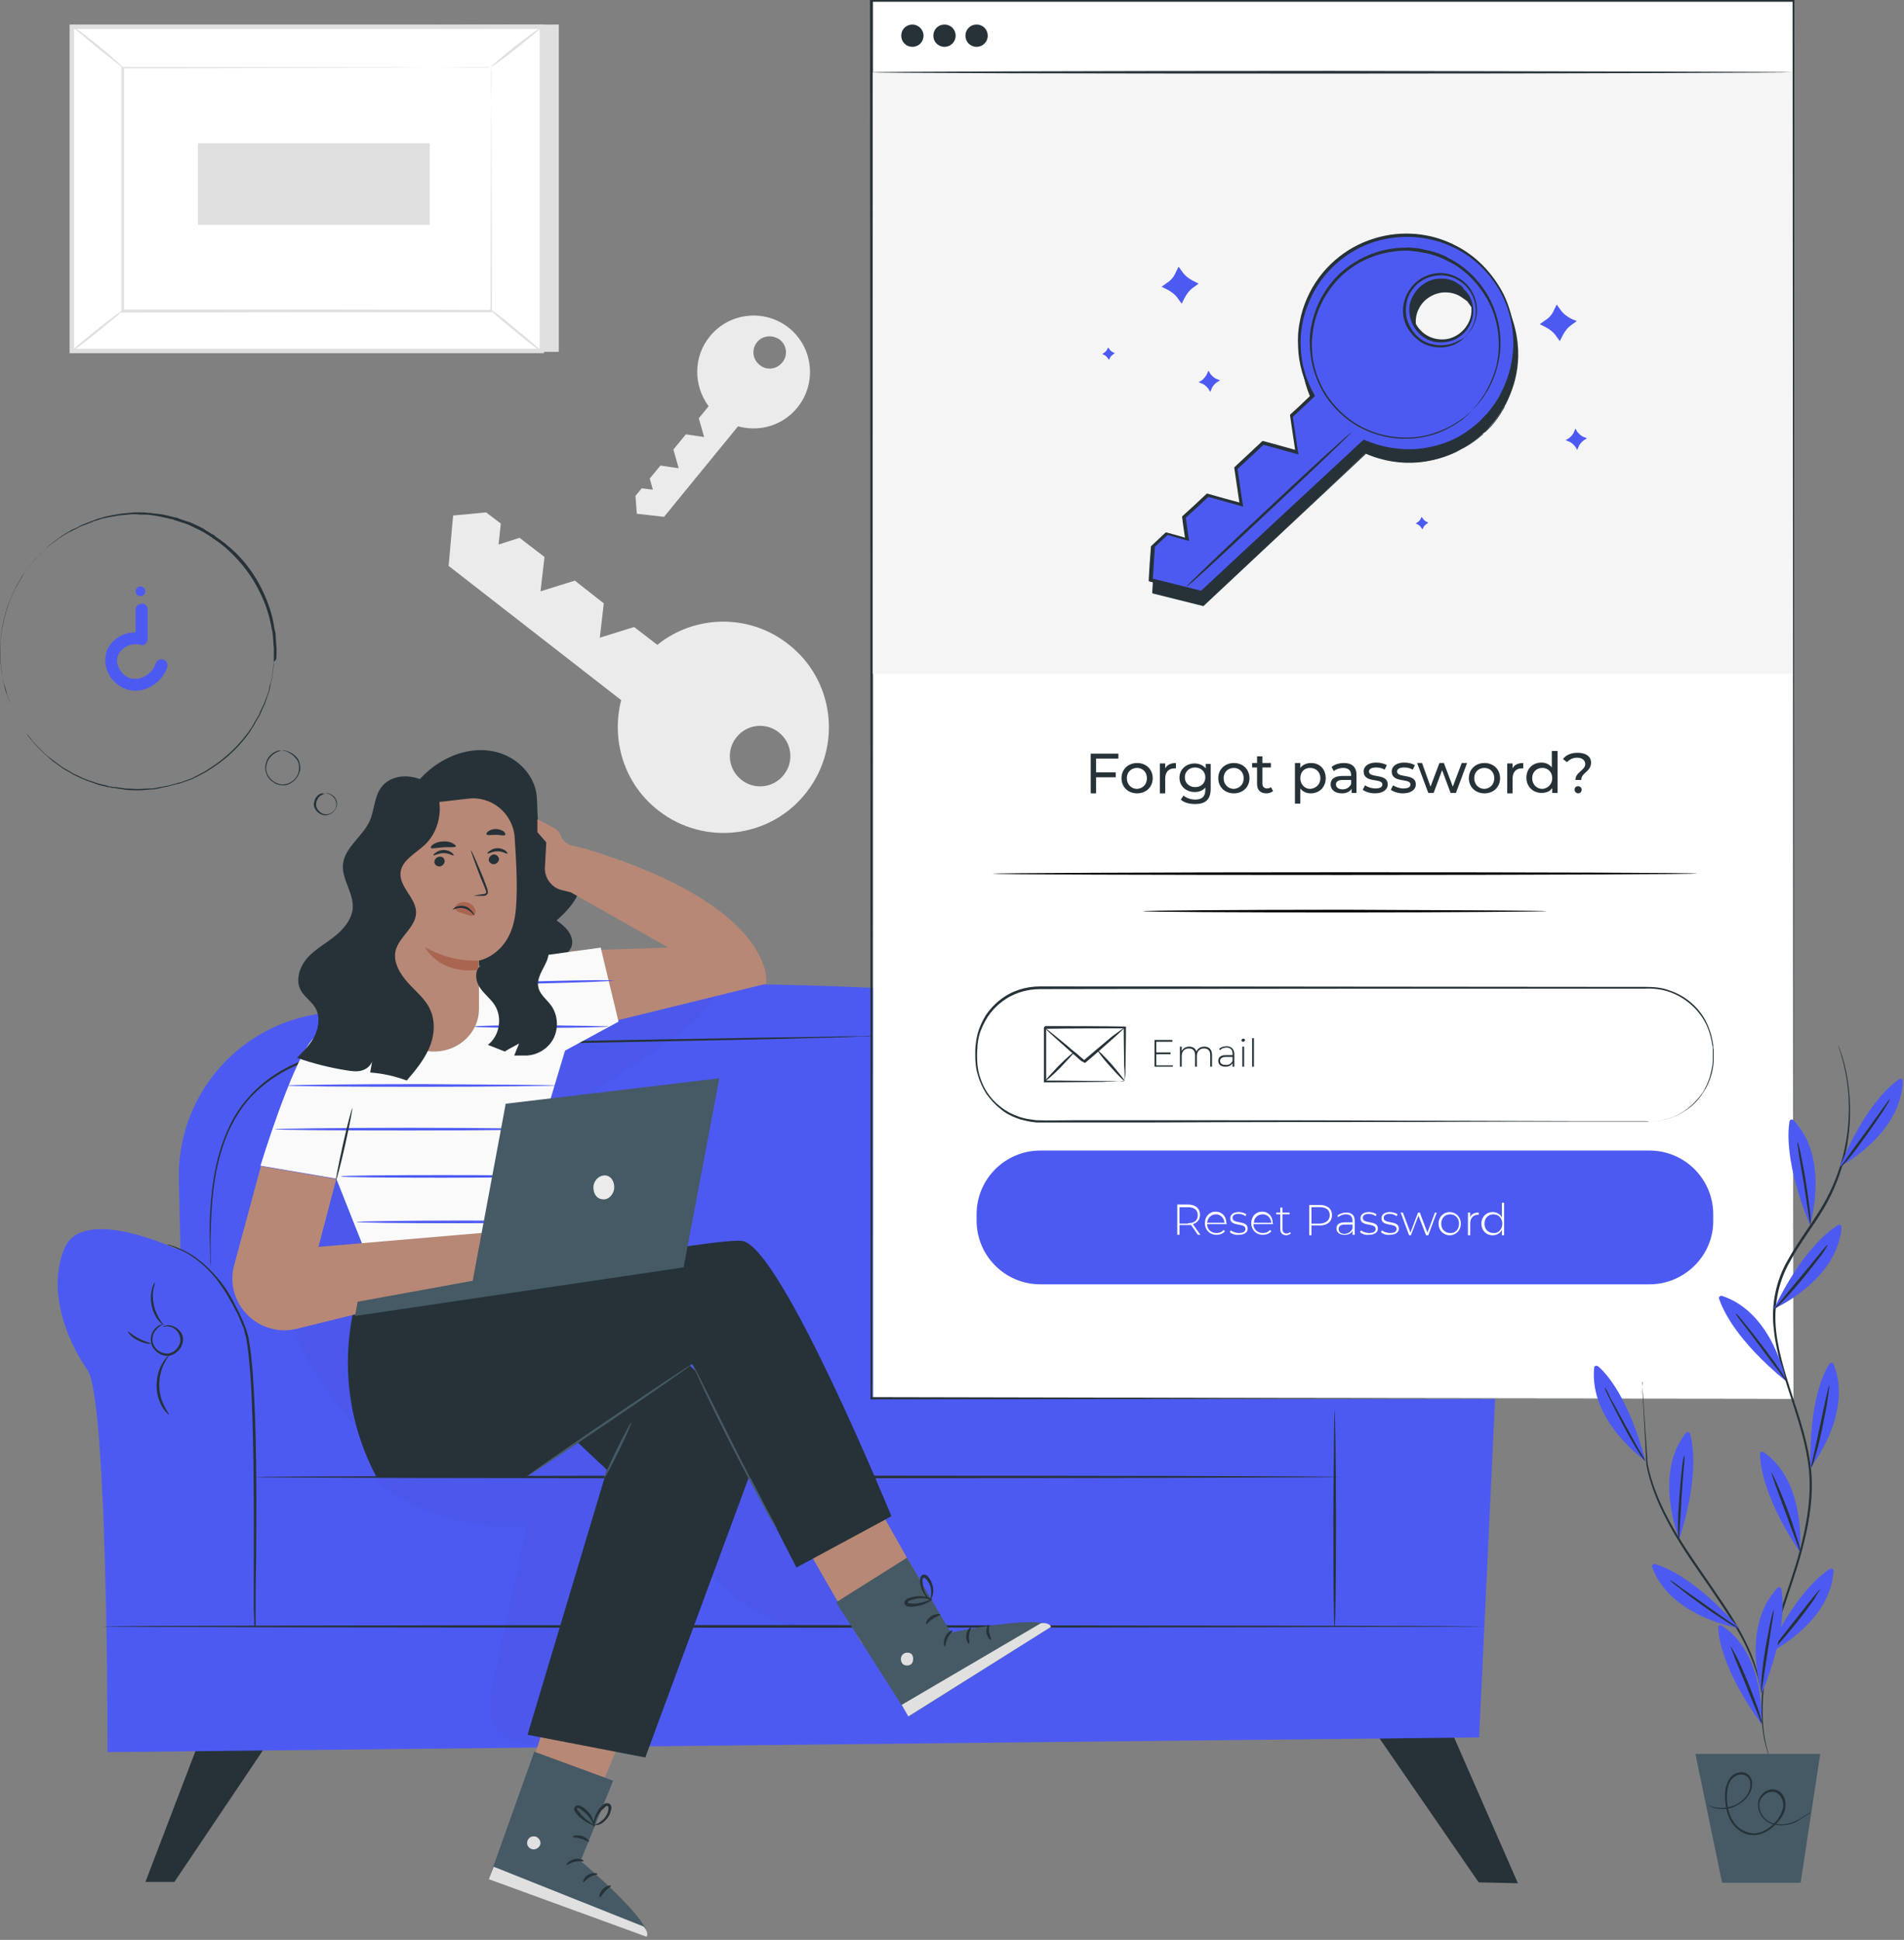 <svg width="427" height="435" viewBox="0 0 427 435" fill="none" xmlns="http://www.w3.org/2000/svg">
<rect x="0" y="0" width="427" height="435" fill="#808080" stroke="none"/>
<path d="M147.714 181.8C158.014 189.8 172.914 188 180.914 177.6C188.914 167.3 187.114 152.4 176.714 144.4C167.914 137.5 155.714 137.9 147.414 144.6L142.214 140.6L134.514 143L135.414 135.3L128.914 130.2L121.214 132.6L122.114 124.9L116.514 120.6L111.814 122.1L112.314 117.4L109.014 114.9L101.614 115.6L100.614 126.9L139.314 157C137.014 165.9 139.914 175.8 147.714 181.8ZM175.814 173.7C173.514 176.7 169.214 177.2 166.314 174.9C163.314 172.6 162.814 168.3 165.114 165.4C167.414 162.4 171.714 161.9 174.614 164.2C177.614 166.5 178.114 170.8 175.814 173.7Z" fill="#EBEBEB"/>
<path d="M178.815 91.4C183.215 86 182.415 78 177.015 73.6C171.615 69.2 163.615 70 159.215 75.4C155.415 80 155.515 86.5 158.915 91.1L156.715 93.8L157.915 98L153.815 97.4L151.015 100.8L152.215 105L148.115 104.4L145.715 107.3L146.415 109.8L143.915 109.5L142.515 111.2L142.815 115.2L148.915 115.9L165.515 95.6C170.215 96.9 175.515 95.5 178.815 91.4ZM174.915 76.2C176.515 77.5 176.715 79.8 175.415 81.3C174.115 82.9 171.815 83.1 170.315 81.8C168.715 80.5 168.515 78.2 169.815 76.7C171.015 75.2 173.315 75 174.915 76.2Z" fill="#EBEBEB"/>
<path d="M125.314 5.5V78.9H19.914L16.114 6L125.314 5.5Z" fill="#E0E0E0"/>
<path d="M16.173 6.023L16.173 78.723H121.573V6.023H16.173Z" fill="white"/>
<path d="M122.014 79.2H15.614V5.5H122.014V79.2ZM16.614 78.2H121.014V6.5H16.614V78.2Z" fill="#E0E0E0"/>
<path d="M110.214 15.1H27.614V69.8H110.214V15.1Z" fill="white"/>
<path d="M110.114 15.1C110.114 15.1 110.014 15.1 109.714 15.1C109.414 15.1 109.014 15.1 108.514 15.1C107.514 15.1 105.914 15.1 104.014 15.1C100.014 15.1 94.314 15.1 87.014 15.2C72.414 15.2 51.814 15.3 27.614 15.3L27.814 15.1C27.814 31.8 27.814 50.3 27.814 69.7L27.614 69.4C58.714 69.4 87.514 69.4 110.214 69.5L110.014 69.7C110.014 53.1 110.114 39.4 110.114 29.9C110.114 25.2 110.114 21.4 110.214 18.9C110.214 17.6 110.214 16.7 110.214 16C110.114 15.4 110.114 15.1 110.114 15.1C110.114 15.1 110.114 15.4 110.114 16.1C110.114 16.8 110.114 17.7 110.114 19C110.114 21.5 110.114 25.2 110.214 29.9C110.214 39.4 110.314 53.1 110.314 69.8V70H110.114C87.414 70 58.714 70 27.514 70.1H27.214V69.8C27.214 50.4 27.214 31.9 27.214 15.2V15H27.414C51.714 15 72.414 15.1 87.014 15.1C94.314 15.1 100.014 15.1 104.014 15.2C105.914 15.2 107.514 15.2 108.514 15.2C109.014 15.2 109.414 15.2 109.614 15.2C110.014 15 110.114 15.1 110.114 15.1Z" fill="#E0E0E0"/>
<path d="M16.114 5.8C16.114 5.7 16.814 6.2 17.914 7C19.014 7.8 20.414 8.9 22.014 10.2C23.614 11.5 25.014 12.7 26.014 13.6C27.014 14.5 27.614 15.1 27.514 15.1C27.414 15.2 24.914 13.1 21.714 10.6C18.614 8 16.014 5.9 16.114 5.8Z" fill="#E0E0E0"/>
<path d="M121.514 6C121.614 6.1 119.114 8.2 116.014 10.7C112.814 13.2 110.214 15.1 110.114 15C110.014 14.9 112.514 12.8 115.614 10.3C118.814 7.8 121.514 5.9 121.514 6Z" fill="#E0E0E0"/>
<path d="M121.514 78.8C117.614 75.6 113.714 72.4 109.714 69.3Z" fill="white"/>
<path d="M109.714 69.2C109.814 69.1 112.514 71.1 115.714 73.8C118.914 76.4 121.514 78.7 121.414 78.8C121.314 78.9 118.614 76.9 115.414 74.2C112.214 71.6 109.614 69.3 109.714 69.2Z" fill="#E0E0E0"/>
<path d="M16.114 78.7C16.014 78.6 18.514 76.5 21.614 74C24.714 71.5 27.314 69.6 27.414 69.7C27.514 69.8 25.014 71.9 21.914 74.4C18.814 76.9 16.214 78.9 16.114 78.7Z" fill="#E0E0E0"/>
<path d="M44.38 32.131V50.431H96.38V32.131H44.38Z" fill="#E0E0E0"/>
<path d="M306.814 386.101L331.614 422.101L340.414 422.301L324.214 385.301L306.814 386.101Z" fill="#263238"/>
<path d="M45.615 388.001L32.615 422.001H39.115L61.915 388.101L45.615 388.001Z" fill="#263238"/>
<path d="M40.115 264.4L41.115 308.4C41.215 314.6 46.215 319.6 52.515 319.8L298.715 325.3C305.215 325.4 310.615 320.2 310.615 313.7V260.7C310.615 245.1 299.115 231.8 283.615 229.7C238.515 223.5 145.615 214 70.515 227.5C52.515 230.7 39.715 246.4 40.115 264.4Z" fill="#4D5AF2"/>
<path d="M38.914 279.801C38.914 279.801 18.614 270.401 14.514 279.801C10.415 289.201 15.014 300.701 19.614 307.201C24.215 313.701 24.114 392.901 24.114 392.901L331.715 389.601L335.315 313.301C335.315 313.301 350.115 295.101 349.115 287.301C348.215 279.501 335.714 268.101 321.414 279.801C307.114 291.501 303.414 315.901 303.414 315.901L58.215 317.701C58.315 317.801 59.114 283.401 38.914 279.801Z" fill="#4D5AF2"/>
<path d="M300.415 331.2C300.415 331.3 245.915 331.5 178.715 331.5C111.515 331.5 57.015 331.4 57.015 331.2C57.015 331.1 111.515 330.9 178.715 330.9C245.915 330.9 300.415 331 300.415 331.2Z" fill="#263238"/>
<path d="M57.015 364.701C57.015 364.701 57.015 364.601 57.015 364.501C57.015 364.301 57.015 364.101 57.015 363.801C57.015 363.201 57.015 362.301 56.915 361.101C56.915 358.701 56.915 355.301 56.915 351.101C56.915 342.601 57.015 331.001 56.615 318.101C56.415 311.701 56.115 305.501 55.215 300.001C55.015 299.301 54.815 298.701 54.715 298.001C54.415 297.401 54.215 296.701 53.915 296.101C53.415 294.901 52.815 293.701 52.215 292.601C51.015 290.401 49.815 288.501 48.515 286.801C47.215 285.201 45.815 283.801 44.515 282.801C43.215 281.801 42.015 281.001 40.915 280.501C38.815 279.501 37.515 279.201 37.515 279.101C37.515 279.101 37.615 279.101 37.715 279.101C37.915 279.101 38.115 279.201 38.415 279.301C39.015 279.401 39.915 279.801 41.015 280.301C42.115 280.801 43.315 281.501 44.715 282.601C46.015 283.601 47.415 285.001 48.815 286.601C50.215 288.201 51.515 290.201 52.615 292.401C53.215 293.501 53.815 294.701 54.315 295.901C54.615 296.501 54.815 297.101 55.115 297.801C55.315 298.501 55.515 299.101 55.715 299.801C56.715 305.401 56.915 311.501 57.215 318.001C57.615 330.901 57.515 342.601 57.415 351.101C57.315 355.301 57.315 358.701 57.315 361.101C57.315 362.201 57.315 363.201 57.315 363.801C57.315 364.101 57.315 364.301 57.315 364.501C57.015 364.701 57.015 364.701 57.015 364.701Z" fill="#263238"/>
<path d="M36.514 297.5C36.514 297.5 36.815 297.3 37.315 297.2C37.815 297.1 38.715 297.2 39.614 297.8C40.014 298.1 40.414 298.5 40.715 299C41.014 299.5 41.114 300.2 41.014 300.9C40.815 302.2 39.715 303.6 38.114 304C36.514 304.3 35.014 303.3 34.315 302.2C33.914 301.6 33.815 300.9 33.815 300.3C33.815 299.7 34.014 299.1 34.215 298.7C34.715 297.8 35.414 297.3 35.914 297.1C36.414 296.9 36.715 296.9 36.715 296.9C36.715 296.9 36.414 297 36.014 297.3C35.614 297.6 34.914 298.1 34.514 298.9C34.114 299.7 34.014 300.9 34.614 301.9C35.215 302.9 36.514 303.7 37.914 303.5C39.215 303.2 40.215 302 40.414 300.9C40.614 299.7 40.014 298.7 39.315 298.1C38.614 297.5 37.815 297.4 37.315 297.4C36.914 297.5 36.614 297.6 36.514 297.5Z" fill="#263238"/>
<path d="M37.915 317.301C37.915 317.301 37.215 316.801 36.515 315.701C35.815 314.601 35.115 312.801 35.115 310.701C35.115 308.601 35.715 306.801 36.415 305.701C37.115 304.501 37.715 304.001 37.815 304.001C37.915 304.101 37.315 304.701 36.815 305.801C36.215 306.901 35.715 308.701 35.715 310.601C35.715 312.601 36.315 314.301 36.915 315.401C37.515 316.601 38.015 317.201 37.915 317.301Z" fill="#263238"/>
<path d="M34.715 287.6C34.815 287.6 34.615 288.2 34.415 289.1C34.215 290 34.215 291.3 34.515 292.7C34.815 294.1 35.415 295.2 35.915 296C36.415 296.8 36.815 297.2 36.815 297.2C36.815 297.2 36.215 296.9 35.615 296.2C35.015 295.5 34.315 294.3 34.015 292.8C33.715 291.3 33.815 290 34.115 289C34.315 288 34.715 287.5 34.715 287.6Z" fill="#263238"/>
<path d="M28.714 298.6C28.814 298.5 29.714 299.4 31.214 300.2C32.614 300.9 33.914 301.2 33.914 301.3C33.914 301.4 32.514 301.4 31.014 300.6C29.414 299.9 28.614 298.7 28.714 298.6Z" fill="#263238"/>
<path d="M332.915 364.7C332.915 364.8 263.515 365 178.015 365C92.415 365 23.015 364.9 23.015 364.7C23.015 364.6 92.415 364.4 178.015 364.4C263.515 364.5 332.915 364.6 332.915 364.7Z" fill="#263238"/>
<path d="M299.315 316.2C299.415 316.2 299.615 327.1 299.615 340.5C299.615 353.9 299.515 364.8 299.315 364.8C299.115 364.8 299.015 353.9 299.015 340.5C299.115 327.1 299.215 316.2 299.315 316.2Z" fill="#263238"/>
<path d="M196.615 232.301C196.615 232.301 196.415 232.301 196.115 232.301C195.815 232.301 195.315 232.301 194.715 232.401C193.415 232.401 191.615 232.501 189.315 232.601C184.615 232.701 177.915 232.901 169.515 233.101C152.815 233.401 129.715 233.901 104.315 234.401C97.915 234.601 91.715 234.501 85.715 234.901C79.715 235.301 74.015 236.101 68.815 238.001C63.615 239.801 59.115 242.801 55.915 246.401C54.315 248.201 53.015 250.201 52.015 252.201C50.915 254.201 50.215 256.301 49.615 258.201C48.415 262.201 47.915 265.901 47.615 269.201C47.315 272.501 47.315 275.401 47.215 277.701C47.215 280.001 47.215 281.801 47.315 283.101C47.315 283.701 47.315 284.201 47.315 284.501C47.315 284.801 47.315 285.001 47.315 285.001C47.315 285.001 47.315 284.801 47.315 284.501C47.315 284.201 47.315 283.701 47.215 283.101C47.115 281.901 47.115 280.101 47.015 277.701C47.015 275.401 47.015 272.501 47.315 269.201C47.615 265.901 48.115 262.101 49.315 258.101C49.915 256.101 50.715 254.001 51.715 252.001C52.715 249.901 54.115 247.901 55.715 246.101C58.915 242.401 63.515 239.301 68.715 237.501C73.915 235.601 79.815 234.801 85.715 234.401C91.715 234.001 97.915 234.001 104.315 233.901C129.815 233.401 152.815 233.001 169.515 232.701C177.815 232.601 184.615 232.501 189.315 232.401C191.615 232.401 193.415 232.401 194.715 232.301C195.315 232.301 195.815 232.301 196.115 232.301C196.515 232.301 196.615 232.301 196.615 232.301Z" fill="#263238"/>
<path d="M117.914 266.501C117.914 266.501 117.614 266.701 117.114 267.101C116.614 267.501 115.914 268.201 115.514 269.301C115.114 270.401 115.114 271.801 116.114 273.001C117.014 274.201 118.714 275.001 120.314 274.601C122.014 274.201 123.114 272.701 123.414 271.301C123.714 269.801 123.014 268.501 122.214 267.701C121.414 266.901 120.514 266.601 119.814 266.501C119.214 266.401 118.814 266.401 118.814 266.401C118.814 266.401 119.214 266.301 119.814 266.301C120.514 266.401 121.514 266.601 122.414 267.501C122.914 267.901 123.314 268.401 123.614 269.101C123.914 269.801 124.014 270.601 123.814 271.401C123.514 273.001 122.314 274.701 120.414 275.201C118.514 275.601 116.614 274.701 115.714 273.401C115.214 272.701 114.914 272.001 114.914 271.201C114.814 270.501 115.014 269.801 115.214 269.201C115.714 268.101 116.414 267.301 117.014 267.001C117.514 266.601 117.914 266.501 117.914 266.501Z" fill="#263238"/>
<path d="M113.714 292.4C113.614 292.4 113.314 291.3 112.914 289.4C112.614 287.6 112.314 284.9 113.114 282C113.914 279.1 115.814 277 117.414 276.1C118.214 275.6 119.014 275.4 119.514 275.3C120.014 275.2 120.314 275.2 120.314 275.2C120.314 275.3 119.114 275.4 117.614 276.4C116.114 277.4 114.314 279.5 113.614 282.2C112.914 284.9 113.114 287.5 113.314 289.4C113.514 291.3 113.814 292.4 113.714 292.4Z" fill="#263238"/>
<path d="M117.315 251.101C117.415 251.201 116.615 251.901 115.815 253.301C115.015 254.701 114.415 257.001 115.015 259.401C115.615 261.801 117.115 263.601 118.415 264.601C119.715 265.601 120.715 265.901 120.715 265.901C120.715 265.901 120.415 265.901 120.015 265.701C119.615 265.601 118.915 265.301 118.215 264.801C116.815 263.901 115.115 262.001 114.515 259.501C113.915 256.901 114.715 254.501 115.515 253.101C115.915 252.401 116.415 251.801 116.715 251.501C117.115 251.201 117.315 251.101 117.315 251.101Z" fill="#263238"/>
<path d="M116.415 271.101C116.415 271.301 113.915 271.301 111.015 272.301C108.115 273.301 106.015 274.701 105.915 274.601C105.815 274.501 107.815 272.801 110.815 271.801C113.815 270.801 116.415 271.001 116.415 271.101Z" fill="#263238"/>
<g opacity="0.3">
<g opacity="0.3">
<path opacity="0.3" d="M84.115 332.1C93.715 339.5 106.015 343.2 118.115 342.3C115.615 354.1 113.015 365.8 110.515 377.6C109.815 380.7 109.215 384.2 110.815 387C113.115 390.9 118.415 391.3 122.915 391.2C127.915 391.1 133.115 391 137.615 388.7C143.915 385.4 147.315 378.5 149.715 371.8C152.115 365.1 154.215 358 159.315 353C165.015 359.5 172.915 364 181.415 365.6C183.915 366.1 186.715 366.2 188.715 364.6C190.715 363 191.315 360.2 190.815 357.7C190.315 355.2 188.915 353 187.515 350.9C182.615 343.3 177.715 335.8 172.915 328.2C170.915 325.1 168.815 321.9 165.415 320.4C162.815 319.3 159.815 319.4 156.915 319.5C133.015 320.9 109.315 324.5 86.015 330.2" fill="black"/>
</g>
</g>
<g opacity="0.3">
<g opacity="0.3">
<path opacity="0.3" d="M162.314 219.501C156.414 235.101 134.314 238.701 126.514 253.501C118.814 268.101 128.314 287.501 120.414 302.101C117.514 307.501 112.414 311.501 109.614 316.901C107.714 320.501 106.714 324.901 103.614 327.601C100.014 330.801 94.414 330.701 90.014 328.701C85.714 326.701 82.314 323.001 79.214 319.301C73.414 312.401 67.914 305.001 65.214 296.401C60.514 281.601 64.814 264.901 74.214 252.601C83.614 240.301 97.514 231.901 112.114 226.901C126.814 221.901 142.314 220.001 157.714 218.601" fill="black"/>
</g>
</g>
<path d="M91.215 178.4C93.515 175 96.515 171.9 100.215 170.1C103.915 168.2 108.315 167.6 112.215 168.9C116.115 170.2 119.415 173.5 120.215 177.5C120.815 180.7 120.015 184.3 121.615 187.1C123.515 190.3 128.115 191.4 129.715 194.8C130.715 196.8 130.315 199.3 129.215 201.3C128.115 203.3 126.515 204.9 124.815 206.4C125.815 207.1 126.815 207.9 127.515 208.9C128.215 209.9 128.615 211.3 128.115 212.4C127.615 213.6 126.315 214.3 125.115 214.8C119.615 217.1 113.315 217.7 107.415 216.5C105.815 216.2 104.015 215.7 102.715 216.7" fill="#263238"/>
<path d="M131.215 190.3L128.015 200.1L149.915 212.5L127.915 213.2L129.515 231L171.815 220.6C171.915 220.6 174.415 203.4 131.215 190.3L128.215 189.6C127.115 189.3 126.215 188.6 125.815 187.5C125.515 186.7 124.915 186 124.115 185.6L120.515 183.7V186.6L122.515 188.9L122.215 194.4C122.015 196.8 123.715 199.1 126.015 199.6L128.015 200.1" fill="#B78876"/>
<path d="M83.314 225.7C82.415 225.7 74.415 227.7 69.715 233.5C65.115 239.4 58.415 261.4 58.415 261.4L75.415 264.3L82.715 282.7C82.715 282.7 126.115 277 123.815 274.7C121.515 272.4 116.715 268.9 116.715 268.9L126.715 235.6L138.715 229.1L134.715 212.5L110.515 215.8L83.314 225.7Z" fill="#FAFAFA"/>
<path d="M124.914 243.4C124.914 243.5 111.414 243.7 94.615 243.7C77.915 243.7 64.314 243.6 64.314 243.4C64.314 243.3 77.814 243.1 94.615 243.1C111.314 243.2 124.914 243.3 124.914 243.4Z" fill="#4D5AF2"/>
<path d="M122.215 253.2C122.215 253.3 108.715 253.5 91.915 253.5C75.215 253.5 61.615 253.4 61.615 253.2C61.615 253.1 75.115 252.9 91.915 252.9C108.615 252.9 122.215 253.1 122.215 253.2Z" fill="#4D5AF2"/>
<path d="M122.215 263.8C122.215 263.9 111.915 264.1 99.314 264.1C86.615 264.1 76.415 264 76.415 263.8C76.415 263.6 86.715 263.5 99.314 263.5C111.915 263.5 122.215 263.6 122.215 263.8Z" fill="#4D5AF2"/>
<path d="M125.715 274C125.715 274.1 115.415 274.3 102.815 274.3C90.115 274.3 79.915 274.2 79.915 274C79.915 273.9 90.215 273.7 102.815 273.7C115.415 273.7 125.715 273.8 125.715 274Z" fill="#4D5AF2"/>
<path d="M136.514 230.2C136.514 230.3 129.714 230.5 121.414 230.5C113.014 230.5 106.314 230.4 106.314 230.2C106.314 230 113.114 229.9 121.414 229.9C129.814 230 136.514 230.1 136.514 230.2Z" fill="#4D5AF2"/>
<path d="M137.615 219.9C137.615 220 130.915 220.3 122.515 220.5C114.215 220.7 107.415 220.7 107.415 220.6C107.415 220.5 114.115 220.2 122.515 220C130.915 219.8 137.615 219.7 137.615 219.9Z" fill="#4D5AF2"/>
<path d="M79.015 248.5C79.115 248.5 78.415 252.2 77.415 256.7C76.415 261.2 75.415 264.8 75.315 264.8C75.215 264.8 75.915 261.1 76.915 256.6C77.915 252.1 78.915 248.5 79.015 248.5Z" fill="#263238"/>
<path d="M126.315 373.4L113.715 413.3L128.915 414.8L143.315 380.1L126.315 373.4Z" fill="#B78876"/>
<path d="M137.515 399.301L130.215 417.301C130.215 417.301 146.115 430.701 145.115 434.201L109.615 421.401L119.815 392.801L137.515 399.301Z" fill="#455A64"/>
<path d="M119.815 411.801C119.015 411.701 118.315 412.301 118.215 413.101C118.115 413.901 118.715 414.601 119.515 414.701C120.315 414.801 121.215 414.101 121.215 413.301C121.215 412.501 120.415 411.701 119.715 411.801" fill="#E0E0E0"/>
<path d="M109.615 421.401L110.715 418.601L144.315 432.001C144.315 432.001 145.615 433.301 145.015 434.301L109.615 421.401Z" fill="#E0E0E0"/>
<path d="M130.915 417.301C130.815 417.501 129.915 417.201 128.915 417.501C127.815 417.701 127.115 418.301 127.015 418.201C126.915 418.101 127.515 417.201 128.815 416.901C130.015 416.601 131.015 417.201 130.915 417.301Z" fill="#263238"/>
<path d="M134.015 420.201C134.015 420.401 133.115 420.401 132.315 420.901C131.415 421.401 131.015 422.101 130.815 422.101C130.615 422.101 130.915 421.001 131.915 420.401C133.015 419.801 134.115 420.101 134.015 420.201Z" fill="#263238"/>
<path d="M134.515 425.401C134.315 425.401 134.415 424.401 135.215 423.601C136.015 422.801 136.915 422.701 137.015 422.901C137.015 423.101 136.315 423.401 135.715 424.101C135.015 424.801 134.715 425.501 134.515 425.401Z" fill="#263238"/>
<path d="M132.115 413.001C132.015 413.101 131.315 412.601 130.315 412.301C129.315 412.001 128.415 412.001 128.415 411.901C128.315 411.701 129.315 411.401 130.515 411.701C131.615 412.101 132.215 412.901 132.115 413.001Z" fill="#263238"/>
<path d="M133.515 409.401C133.515 409.501 132.815 409.301 131.715 408.701C131.215 408.401 130.615 408.001 130.015 407.501C129.715 407.201 129.415 406.901 129.215 406.601C129.115 406.401 128.915 406.301 128.815 406.001C128.715 405.701 128.715 405.301 129.115 405.001C129.415 404.801 129.715 404.801 130.015 404.901C130.315 405.001 130.515 405.101 130.615 405.201C131.015 405.401 131.315 405.701 131.615 406.001C132.215 406.601 132.615 407.101 132.815 407.701C133.315 408.801 133.415 409.501 133.315 409.501C133.215 409.501 133.015 408.801 132.415 407.901C132.115 407.401 131.715 406.901 131.115 406.401C130.815 406.201 130.515 405.901 130.215 405.701C129.915 405.501 129.515 405.301 129.415 405.501C129.315 405.601 129.315 405.601 129.415 405.701C129.415 405.801 129.615 406.001 129.715 406.101C129.915 406.401 130.215 406.701 130.415 407.001C130.915 407.501 131.415 408.001 131.915 408.301C132.815 409.001 133.515 409.301 133.515 409.401Z" fill="#263238"/>
<path d="M133.115 409.601C133.015 409.601 132.915 408.901 133.315 407.701C133.515 407.101 133.815 406.501 134.215 405.801C134.415 405.501 134.715 405.201 135.015 404.901C135.315 404.601 135.815 404.201 136.515 404.401C136.915 404.501 137.015 404.901 137.115 405.201C137.115 405.501 137.115 405.701 137.015 405.901C136.915 406.301 136.815 406.701 136.615 407.101C136.215 407.801 135.715 408.301 135.215 408.701C134.215 409.401 133.415 409.301 133.415 409.201C133.415 409.101 134.115 409.001 134.915 408.301C135.315 408.001 135.815 407.501 136.115 406.801C136.315 406.501 136.415 406.101 136.415 405.801C136.515 405.401 136.415 405.001 136.315 405.001C136.115 404.901 135.715 405.101 135.515 405.401C135.215 405.701 134.915 405.901 134.715 406.201C134.215 406.801 133.915 407.301 133.715 407.801C133.315 408.801 133.315 409.601 133.115 409.601Z" fill="#263238"/>
<path d="M174.415 335.801L193.315 368.601L208.715 358.701L189.815 325.301L174.415 335.801Z" fill="#B78876"/>
<path d="M203.415 349.301L213.215 366.101C213.215 366.101 233.615 361.801 235.715 364.801L203.815 384.901L187.515 359.301L203.415 349.301Z" fill="#455A64"/>
<path d="M202.415 371C201.915 371.6 201.915 372.5 202.415 373.1C202.915 373.6 203.915 373.6 204.415 373.1C204.915 372.6 204.915 371.4 204.415 370.9C203.815 370.4 202.715 370.5 202.315 371.2" fill="#E0E0E0"/>
<path d="M203.715 384.901L202.215 382.301L233.415 364.001C233.415 364.001 235.215 363.701 235.715 364.801L203.715 384.901Z" fill="#E0E0E0"/>
<path d="M213.615 365.601C213.715 365.801 213.015 366.301 212.515 367.301C212.015 368.301 212.115 369.201 211.915 369.201C211.715 369.301 211.415 368.201 212.015 367.001C212.515 365.901 213.515 365.501 213.615 365.601Z" fill="#263238"/>
<path d="M217.814 364.9C217.914 365 217.414 365.7 217.314 366.7C217.214 367.7 217.514 368.5 217.314 368.6C217.214 368.7 216.514 367.9 216.714 366.6C216.814 365.4 217.714 364.8 217.814 364.9Z" fill="#263238"/>
<path d="M222.215 367.7C222.115 367.8 221.415 367.2 221.215 366.1C221.115 365 221.615 364.2 221.715 364.3C221.915 364.4 221.715 365.1 221.815 366C222.015 366.9 222.415 367.6 222.215 367.7Z" fill="#263238"/>
<path d="M210.915 362C210.915 362.2 210.115 362.4 209.215 363C208.315 363.6 207.815 364.3 207.715 364.2C207.515 364.1 207.815 363.1 208.815 362.4C209.915 361.8 210.915 361.9 210.915 362Z" fill="#263238"/>
<path d="M208.914 358.701C208.914 358.801 208.414 359.201 207.314 359.701C206.814 359.901 206.114 360.101 205.314 360.201C204.914 360.301 204.514 360.301 204.114 360.301C203.914 360.301 203.714 360.301 203.414 360.201C203.114 360.101 202.814 359.801 202.814 359.401C202.814 359.101 203.014 358.801 203.314 358.601C203.514 358.401 203.814 358.401 204.014 358.301C204.414 358.201 204.814 358.101 205.214 358.001C206.014 357.901 206.714 357.901 207.314 358.001C208.514 358.201 209.114 358.601 209.114 358.701C209.114 358.801 208.414 358.501 207.314 358.401C206.714 358.401 206.114 358.401 205.414 358.501C205.014 358.601 204.714 358.701 204.314 358.801C203.914 358.901 203.614 359.101 203.614 359.301C203.614 359.401 203.614 359.401 203.714 359.501C203.814 359.501 204.014 359.501 204.214 359.601C204.614 359.601 205.014 359.601 205.314 359.601C206.014 359.501 206.714 359.401 207.214 359.201C208.214 358.901 208.814 358.601 208.914 358.701Z" fill="#263238"/>
<path d="M208.814 359C208.814 359.1 208.114 358.7 207.414 357.7C207.114 357.2 206.714 356.6 206.514 355.8C206.414 355.4 206.314 355 206.314 354.6C206.314 354.2 206.314 353.6 206.814 353.2C207.114 353 207.514 353.1 207.714 353.2C207.914 353.3 208.114 353.5 208.214 353.7C208.514 354 208.714 354.4 208.914 354.8C209.214 355.5 209.314 356.3 209.314 356.9C209.214 358.1 208.714 358.7 208.614 358.7C208.514 358.7 208.914 358 208.814 356.9C208.814 356.4 208.714 355.7 208.414 355.1C208.214 354.8 208.014 354.5 207.814 354.2C207.514 353.9 207.214 353.7 207.114 353.8C206.914 353.9 206.814 354.3 206.914 354.7C206.914 355.1 207.014 355.5 207.014 355.8C207.214 356.5 207.414 357.1 207.714 357.6C208.414 358.5 208.914 359 208.814 359Z" fill="#263238"/>
<path d="M118.115 331.1L155.215 305.9L178.615 351.5L199.915 340C199.915 340 175.415 280.2 166.615 278.3C161.715 277.2 105.115 288 105.115 288L98.814 284.8L82.814 282.9L81.814 285.5C76.215 299.8 76.814 315.8 83.615 329.6L84.415 331.2H118.115V331.1Z" fill="#263238"/>
<path d="M105.115 299.601C105.415 300.901 136.115 329.601 136.115 329.601L118.315 389.001L144.715 394.101L171.215 322.401L122.715 274.801L100.615 284.101L105.115 299.601Z" fill="#263238"/>
<path d="M155.215 305.901C155.315 306.001 147.015 311.801 136.815 318.701C126.515 325.701 118.215 331.201 118.115 331.101C118.015 331.001 126.315 325.201 136.515 318.301C146.815 311.301 155.115 305.801 155.215 305.901Z" fill="#455A64"/>
<path d="M174.314 343C174.314 343 174.014 342.5 173.414 341.6C172.814 340.7 172.114 339.4 171.214 337.7C169.414 334.4 166.914 329.8 164.314 324.7C161.714 319.6 159.414 314.9 157.814 311.5C157.014 309.8 156.414 308.4 155.914 307.4C155.514 306.4 155.214 305.9 155.314 305.9C155.314 305.9 155.614 306.4 156.114 307.3C156.614 308.3 157.314 309.7 158.114 311.3C159.814 314.7 162.214 319.4 164.714 324.5C167.314 329.6 169.714 334.3 171.514 337.6C172.414 339.2 173.114 340.5 173.614 341.5C174.114 342.4 174.314 343 174.314 343Z" fill="#455A64"/>
<path d="M141.615 318.9C141.715 319 140.515 321.8 138.815 325.3C137.115 328.8 135.615 331.5 135.515 331.4C135.415 331.3 136.615 328.5 138.315 325C140.015 321.6 141.515 318.9 141.615 318.9Z" fill="#455A64"/>
<path d="M58.515 261.5L52.515 283.7C51.715 286.6 52.115 289.6 53.515 292.2C56.015 296.8 61.315 299.2 66.415 298L113.915 286.3L108.915 276.4L71.415 279.6L75.415 264.4L58.515 261.5Z" fill="#B78876"/>
<path d="M79.615 295.101L80.215 291.901L106.015 287.201L113.415 247.501L161.315 241.801L153.315 284.201L79.615 295.101Z" fill="#455A64"/>
<path d="M134.915 268.901C133.615 268.701 132.915 267.301 133.115 265.801C133.415 264.401 134.615 263.401 135.915 263.601C137.215 263.801 137.915 265.201 137.715 266.701C137.415 268.201 136.215 269.201 134.915 268.901Z" fill="#EBEBEB"/>
<path d="M86.615 181.2L86.715 184.1L87.815 227.1C87.915 232.1 92.315 236 97.715 235.8C103.115 235.6 107.415 231.4 107.415 226.3C107.415 221 107.415 215.4 107.415 215.4C107.415 215.4 114.215 214.2 115.515 205.3C116.215 200.9 115.815 193.6 115.415 187.7C115.015 182.4 110.215 178.4 104.915 179.1L86.615 181.2Z" fill="#B78876"/>
<path d="M111.915 192.601C111.915 193.201 111.415 193.701 110.815 193.801C110.215 193.801 109.615 193.401 109.615 192.801C109.615 192.201 110.115 191.701 110.715 191.601C111.315 191.601 111.815 192.001 111.915 192.601Z" fill="#263238"/>
<path d="M113.815 191.4C113.715 191.6 112.815 190.9 111.615 190.9C110.415 190.9 109.515 191.5 109.315 191.4C109.215 191.3 109.415 191.1 109.815 190.8C110.215 190.5 110.815 190.2 111.615 190.2C112.415 190.2 113.015 190.5 113.415 190.8C113.715 191.1 113.915 191.4 113.815 191.4Z" fill="#263238"/>
<path d="M99.715 193.101C99.715 193.701 99.215 194.201 98.615 194.301C98.015 194.301 97.415 193.901 97.415 193.301C97.415 192.701 97.915 192.201 98.515 192.101C99.215 192.001 99.715 192.501 99.715 193.101Z" fill="#263238"/>
<path d="M101.715 191.801C101.615 192.001 100.715 191.301 99.515 191.301C98.315 191.301 97.415 191.901 97.215 191.801C97.115 191.701 97.315 191.501 97.715 191.201C98.115 190.901 98.715 190.601 99.515 190.601C100.315 190.601 100.915 190.901 101.315 191.201C101.715 191.501 101.815 191.801 101.715 191.801Z" fill="#263238"/>
<path d="M106.315 200.9C106.315 200.8 107.115 200.7 108.315 200.5C108.615 200.5 108.915 200.4 109.015 200.2C109.115 200 108.915 199.6 108.815 199.3C108.515 198.5 108.215 197.8 107.815 196.9C106.515 193.5 105.515 190.7 105.615 190.7C105.715 190.6 106.915 193.3 108.315 196.7C108.615 197.5 108.915 198.3 109.215 199.1C109.315 199.5 109.515 199.9 109.415 200.3C109.315 200.5 109.115 200.7 108.915 200.8C108.715 200.9 108.515 200.9 108.415 200.9C107.115 200.9 106.315 200.9 106.315 200.9Z" fill="#263238"/>
<path d="M107.315 215.4C107.315 215.4 101.315 215.9 95.315 212.4C95.315 212.4 98.315 218.5 107.215 217.5L107.315 215.4Z" fill="#AA6550"/>
<path d="M102.215 189.8C102.115 190.1 100.815 189.9 99.415 190C97.915 190.1 96.815 190.4 96.615 190.1C96.515 190 96.715 189.6 97.215 189.3C97.715 189 98.415 188.7 99.315 188.7C100.215 188.6 101.015 188.8 101.515 189.1C102.015 189.4 102.315 189.6 102.215 189.8Z" fill="#263238"/>
<path d="M113.315 187.2C113.115 187.5 112.215 187.2 111.215 187.2C110.215 187.2 109.315 187.4 109.115 187.1C109.015 187 109.115 186.7 109.515 186.4C109.915 186.1 110.515 185.9 111.215 185.9C111.915 185.9 112.515 186.2 112.915 186.4C113.315 186.8 113.415 187 113.315 187.2Z" fill="#263238"/>
<path d="M106.115 205.3C105.815 205.4 105.415 205.3 105.015 205.2C104.715 205.1 104.315 205 104.015 204.9C103.715 204.8 103.415 204.7 103.115 204.6C102.815 204.5 102.415 204.3 102.215 204C102.015 203.7 102.015 203.2 102.515 202.8C103.015 202.4 103.915 202.1 104.915 202.4C105.915 202.7 106.415 203.5 106.615 204.1C106.715 204.8 106.515 205.2 106.115 205.3Z" fill="#AA6550"/>
<path d="M106.315 205.2C106.215 205.3 105.615 204.1 104.115 203.7C102.715 203.3 101.515 204.1 101.515 204C101.515 204 101.715 203.7 102.115 203.4C102.615 203.2 103.415 203 104.215 203.2C105.015 203.4 105.615 204 105.915 204.4C106.315 204.9 106.415 205.2 106.315 205.2Z" fill="#263238"/>
<path d="M96.915 175.4C99.715 179.6 99.015 185.9 95.315 189.4C93.215 191.4 90.015 192.9 89.815 195.8C89.615 199 93.315 201.4 93.315 204.6C93.315 207.9 89.515 210 88.715 213.2C88.115 215.8 89.715 218.4 91.515 220.4C93.315 222.4 95.515 224.1 96.515 226.5C97.715 229.2 97.415 232.4 96.215 235.1C95.015 237.8 93.115 240.1 91.215 242.3C88.515 241.3 85.815 240.7 83.015 240.5C83.215 239.4 83.415 238.4 83.515 237.3C83.615 238.5 82.515 239.6 81.315 240C80.115 240.4 78.815 240.2 77.615 240C73.915 239.4 70.215 238.5 66.615 237.2C68.115 235.7 69.715 234.1 70.615 232.2C71.515 230.3 71.815 227.9 70.715 226C69.815 224.5 68.215 223.5 67.415 222C66.215 219.7 67.215 216.8 68.915 214.8C70.615 212.9 73.015 211.6 75.015 210C77.015 208.4 78.915 206.2 79.115 203.6C79.315 200.2 76.615 197.2 76.915 193.8C77.315 190 81.315 187.6 82.915 184.1C84.015 181.6 83.915 178.4 85.715 176.3C87.015 174.7 89.215 174 91.215 174.1C93.315 174.2 95.215 175 97.015 176.1" fill="#263238"/>
<path d="M108.015 216.4C106.415 217.3 106.515 219.7 107.515 221.3C108.515 222.9 110.115 224 111.015 225.5C112.715 228.3 112.015 232.3 109.415 234.3L113.215 235.8L114.015 235.3L116.415 234L115.315 236.7H117.815C120.415 236.7 122.915 235.2 124.115 232.9C125.315 230.6 125.115 227.6 123.615 225.5C122.615 224.1 121.015 223 120.715 221.3C120.315 219.3 121.815 217.4 122.615 215.5C123.915 212.3 122.715 208.2 119.915 206.2" fill="#263238"/>
<path d="M32.314 135.4C32.714 135.6 33.114 136.1 33.114 136.6V143.3C33.114 143.7 32.914 144.1 32.614 144.4C32.314 144.7 31.814 144.7 31.414 144.6C30.314 144.3 29.214 144.5 28.114 145.1C27.214 145.7 26.514 146.5 26.314 147.5C26.114 148.4 26.414 149.5 27.014 150.4C27.714 151.4 28.714 152.1 29.714 152.2C31.814 152.5 34.214 151 34.914 148.8C35.114 148.1 35.914 147.7 36.614 147.9C37.314 148.1 37.714 148.9 37.514 149.6C36.414 153 32.714 155.4 29.314 154.8C27.514 154.5 25.914 153.4 24.814 151.9C23.814 150.4 23.414 148.6 23.714 146.9C24.014 145.2 25.114 143.7 26.714 142.8C27.814 142.1 29.114 141.8 30.414 141.8V136.7C30.414 136 31.014 135.4 31.714 135.4C31.914 135.3 32.114 135.4 32.314 135.4Z" fill="#4D5AF2"/>
<path d="M30.414 132.6C30.414 132 30.914 131.5 31.514 131.5C32.114 131.5 32.614 132 32.614 132.6C32.614 133.2 32.114 133.7 31.514 133.7C30.914 133.7 30.414 133.2 30.414 132.6Z" fill="#4D5AF2"/>
<path d="M63.114 168.301C63.114 168.301 62.814 168.401 62.214 168.601C61.714 168.801 60.914 169.301 60.314 170.201C60.014 170.601 59.814 171.201 59.714 171.801C59.614 172.401 59.714 173.101 60.014 173.701C60.614 174.901 62.014 176.001 63.614 175.901C65.214 175.801 66.514 174.601 66.914 173.301C67.114 172.701 67.114 172.001 67.014 171.401C66.914 170.801 66.614 170.301 66.214 169.901C65.514 169.101 64.714 168.701 64.214 168.501C63.614 168.301 63.314 168.401 63.314 168.301C63.314 168.301 63.414 168.301 63.514 168.301C63.614 168.301 63.714 168.301 63.814 168.301C63.914 168.301 64.114 168.301 64.214 168.401C64.814 168.501 65.614 168.901 66.414 169.701C66.814 170.101 67.114 170.601 67.214 171.301C67.414 171.901 67.414 172.701 67.114 173.301C66.914 174.001 66.414 174.701 65.814 175.201C65.214 175.701 64.414 176.101 63.614 176.101C62.714 176.101 61.914 175.901 61.314 175.401C60.614 175.001 60.114 174.401 59.814 173.701C59.514 173.001 59.414 172.301 59.514 171.701C59.614 171.101 59.814 170.501 60.114 170.001C60.714 169.101 61.514 168.601 62.114 168.401C62.214 168.301 62.414 168.301 62.514 168.301C62.614 168.301 62.714 168.301 62.814 168.301C63.014 168.301 63.114 168.301 63.114 168.301Z" fill="#263238"/>
<path d="M72.814 178C72.814 178 72.614 178 72.314 178.2C72.014 178.3 71.514 178.6 71.214 179.2C70.914 179.7 70.714 180.6 71.114 181.3C71.514 182 72.314 182.7 73.314 182.6C74.314 182.5 75.114 181.8 75.314 181C75.614 180.2 75.314 179.4 74.914 178.9C74.514 178.4 74.014 178.1 73.614 178C73.214 177.9 73.014 177.9 73.014 177.9C73.014 177.9 73.214 177.8 73.614 177.9C74.014 178 74.514 178.2 75.014 178.7C75.214 179 75.414 179.3 75.514 179.7C75.614 180.1 75.614 180.6 75.414 181C75.114 181.9 74.314 182.7 73.114 182.8C72.014 182.9 71.014 182.1 70.614 181.3C70.414 180.9 70.314 180.4 70.414 180C70.514 179.6 70.614 179.2 70.814 178.9C71.214 178.3 71.714 178 72.114 177.9C72.614 177.9 72.814 178 72.814 178Z" fill="#263238"/>
<path d="M61.414 148.5C61.414 148.5 61.414 148.3 61.414 148C61.414 147.7 61.414 147.2 61.414 146.5C61.414 146.2 61.414 145.8 61.414 145.4C61.414 145 61.314 144.6 61.314 144.1C61.314 143.6 61.214 143.1 61.214 142.6C61.214 142.3 61.114 142.1 61.114 141.8C61.014 141.5 61.014 141.2 60.914 140.9C60.514 138.5 59.714 135.6 58.114 132.5C56.614 129.4 54.214 126.1 51.014 123.2C50.614 122.8 50.214 122.5 49.714 122.1C49.314 121.8 48.814 121.4 48.314 121.1C48.114 120.9 47.814 120.8 47.614 120.6C47.414 120.4 47.114 120.3 46.914 120.1C46.414 119.8 45.914 119.5 45.414 119.2C45.114 119.1 44.914 118.9 44.614 118.8C44.314 118.7 44.014 118.5 43.814 118.4C43.214 118.1 42.714 117.9 42.114 117.6C41.514 117.4 40.914 117.2 40.314 117C40.014 116.9 39.714 116.8 39.414 116.7C39.214 116.7 39.114 116.6 38.914 116.5L38.414 116.4C37.114 116.1 35.914 115.8 34.614 115.6C33.914 115.5 33.314 115.4 32.614 115.4C31.914 115.4 31.214 115.4 30.614 115.3C30.314 115.3 29.914 115.3 29.614 115.3C29.314 115.3 28.914 115.4 28.614 115.4C27.914 115.5 27.214 115.5 26.514 115.6C25.114 115.9 23.714 116 22.314 116.5C22.014 116.6 21.614 116.7 21.314 116.8C21.114 116.9 20.914 116.9 20.814 117L20.314 117.2C19.614 117.5 18.914 117.7 18.214 118C17.514 118.3 16.914 118.7 16.214 119C15.914 119.2 15.514 119.3 15.214 119.5L14.214 120.1C12.914 120.9 11.714 121.8 10.514 122.8C9.914 123.3 9.414 123.9 8.814 124.4L8.414 124.8C8.314 124.9 8.114 125.1 8.014 125.2L7.314 126L6.614 126.9L5.914 127.9L5.214 128.9L4.914 129.4C4.814 129.6 4.714 129.7 4.614 129.9C4.214 130.6 3.814 131.3 3.414 132C3.114 132.7 2.714 133.5 2.414 134.2C1.214 137.2 0.414 140.4 0.114 143.8C-0.086 147.1 0.214 150.4 0.914 153.6C1.114 154.4 1.314 155.2 1.614 155.9C1.914 156.7 2.214 157.4 2.514 158.1L2.714 158.7L3.014 159.2L3.514 160.3L4.014 161.4L4.614 162.4L5.214 163.4L5.514 163.9L5.914 164.4C6.414 165 6.914 165.6 7.314 166.2C8.414 167.3 9.414 168.5 10.514 169.4L11.414 170.1C11.714 170.4 12.014 170.5 12.314 170.8C12.914 171.2 13.514 171.7 14.114 172.1C14.714 172.5 15.414 172.8 16.014 173.2L16.514 173.5C16.714 173.6 16.814 173.7 17.014 173.7C17.314 173.9 17.714 174 18.014 174.2C19.314 174.9 20.714 175.2 22.014 175.7C22.714 175.9 23.414 176 24.014 176.2C24.314 176.3 24.714 176.4 25.014 176.4C25.314 176.5 25.714 176.5 26.014 176.5C26.714 176.6 27.414 176.7 28.014 176.8C28.714 176.9 29.314 176.8 30.014 176.9C31.314 177 32.614 176.8 33.914 176.8H34.414C34.614 176.8 34.714 176.7 34.914 176.7C35.214 176.6 35.514 176.6 35.814 176.5C36.414 176.4 37.014 176.3 37.614 176.2C38.214 176 38.814 175.9 39.414 175.7C39.714 175.6 40.014 175.5 40.314 175.5C40.614 175.4 40.914 175.3 41.114 175.2C41.714 175 42.214 174.8 42.814 174.6C43.114 174.5 43.314 174.4 43.614 174.2C43.914 174.1 44.114 173.9 44.414 173.8C44.914 173.5 45.414 173.3 45.914 173C46.414 172.7 46.814 172.4 47.314 172.1C51.014 169.7 53.814 166.8 55.814 164C56.114 163.6 56.314 163.3 56.514 163C56.714 162.6 56.914 162.3 57.114 161.9C57.314 161.6 57.514 161.2 57.714 160.9C57.814 160.7 57.914 160.6 58.014 160.4C58.114 160.2 58.214 160.1 58.214 159.9C58.514 159.2 58.814 158.6 59.114 158C59.414 157.4 59.514 156.8 59.814 156.2C59.914 155.9 60.014 155.6 60.114 155.4C60.214 155.1 60.314 154.9 60.314 154.6C60.414 154.1 60.514 153.6 60.714 153.1C60.814 152.6 60.914 152.2 61.014 151.8C61.114 151.4 61.114 151 61.114 150.7C61.214 150.1 61.314 149.6 61.314 149.2C61.414 148.6 61.414 148.5 61.414 148.5C61.414 148.5 61.414 148.7 61.414 149C61.414 149.3 61.314 149.8 61.214 150.5C61.214 150.8 61.114 151.2 61.114 151.6C61.014 152 60.914 152.4 60.814 152.9C60.714 153.4 60.614 153.9 60.514 154.4C60.414 154.7 60.414 154.9 60.314 155.2C60.214 155.5 60.114 155.8 60.014 156C59.814 156.6 59.614 157.2 59.414 157.8C59.114 158.4 58.814 159.1 58.514 159.8C58.414 160 58.314 160.1 58.314 160.3C58.214 160.5 58.114 160.6 58.014 160.8C57.814 161.1 57.614 161.5 57.414 161.8C57.214 162.2 57.014 162.5 56.814 162.9C56.614 163.2 56.314 163.6 56.114 164C54.114 166.9 51.314 169.8 47.614 172.2C47.114 172.5 46.714 172.8 46.214 173.1C45.714 173.4 45.214 173.6 44.714 173.9C44.414 174 44.214 174.2 43.914 174.3C43.614 174.4 43.414 174.6 43.114 174.7C42.614 174.9 42.014 175.1 41.414 175.3C41.114 175.4 40.814 175.5 40.614 175.6C40.314 175.7 40.014 175.8 39.714 175.8C39.114 176 38.514 176.1 37.914 176.3C37.314 176.5 36.714 176.5 36.014 176.7C35.714 176.8 35.414 176.8 35.114 176.9C34.914 176.9 34.814 177 34.614 177H34.114C32.814 177.1 31.514 177.3 30.214 177.2C29.514 177.2 28.914 177.2 28.214 177.1C27.514 177 26.814 176.9 26.214 176.8C25.914 176.7 25.514 176.7 25.214 176.7C24.914 176.6 24.514 176.5 24.214 176.5C23.514 176.3 22.814 176.2 22.114 176C20.814 175.5 19.414 175.1 18.114 174.5C17.814 174.3 17.414 174.2 17.114 174C16.914 173.9 16.814 173.9 16.614 173.8L16.114 173.5C15.514 173.1 14.814 172.8 14.214 172.4C13.614 172 13.014 171.5 12.414 171.1C12.114 170.9 11.814 170.7 11.514 170.4L10.614 169.6C9.414 168.6 8.414 167.5 7.314 166.3C6.814 165.7 6.314 165.1 5.914 164.4L5.514 163.9L5.214 163.4L4.614 162.4L4.014 161.4L3.514 160.3L3.014 159.2L2.714 158.7L2.514 158.1C2.214 157.3 1.914 156.6 1.614 155.8C1.414 155 1.214 154.2 0.914 153.4C0.114 150.2 -0.186 146.9 0.114 143.5C0.414 140.1 1.214 136.9 2.514 133.9C2.814 133.2 3.214 132.4 3.514 131.7C3.914 131 4.314 130.3 4.714 129.6C4.814 129.4 4.914 129.2 5.014 129.1L5.414 128.6L6.114 127.6L6.814 126.6L7.614 125.7L8.414 124.8C8.514 124.7 8.714 124.5 8.814 124.4L9.214 124C9.814 123.5 10.314 122.9 10.914 122.4C12.114 121.4 13.314 120.5 14.614 119.7L15.614 119.1C15.914 118.9 16.314 118.7 16.614 118.6C17.314 118.3 17.914 117.9 18.614 117.6C19.314 117.3 20.014 117.1 20.714 116.8L21.214 116.6C21.414 116.5 21.614 116.5 21.714 116.4C22.114 116.3 22.414 116.2 22.814 116.1C24.214 115.6 25.614 115.5 27.014 115.2C27.714 115.1 28.414 115.1 29.114 115C29.414 115 29.814 114.9 30.114 114.9C30.414 114.9 30.814 114.9 31.114 114.9C31.814 114.9 32.514 114.9 33.214 115C33.914 115 34.514 115.2 35.214 115.2C36.514 115.3 37.814 115.7 39.114 116L39.614 116.1C39.814 116.1 39.914 116.2 40.114 116.3C40.414 116.4 40.714 116.5 41.014 116.6C41.614 116.8 42.214 117 42.814 117.2C43.414 117.5 43.914 117.7 44.514 118C44.814 118.1 45.114 118.3 45.314 118.4C45.614 118.5 45.814 118.7 46.114 118.9C46.614 119.2 47.114 119.5 47.614 119.8C47.914 119.9 48.114 120.1 48.314 120.3C48.514 120.5 48.814 120.6 49.014 120.8C49.514 121.1 49.914 121.5 50.414 121.8C50.814 122.2 51.214 122.5 51.714 122.9C55.014 125.8 57.314 129.2 58.814 132.3C60.314 135.4 61.214 138.4 61.514 140.8C61.614 141.1 61.614 141.4 61.714 141.7C61.814 142 61.814 142.3 61.814 142.5C61.814 143 61.914 143.6 61.914 144C61.914 144.5 62.014 144.9 62.014 145.3C62.014 145.7 62.014 146.1 62.014 146.4C62.014 147 62.014 147.5 61.914 147.9C61.514 148.3 61.414 148.5 61.414 148.5Z" fill="#263238"/>
<path d="M402.214 0.3H195.814V313.7H402.214V0.3Z" fill="white"/>
<path d="M401.914 16.2H195.414V151.1H401.914V16.2Z" fill="#F5F5F5"/>
<path d="M245.814 170.1V173.2H250.214V174.3H245.814V177.9H244.614V169H250.814V170.1H245.814Z" fill="#263238"/>
<path d="M251.514 174.501C251.514 172.501 253.014 171.101 255.014 171.101C257.014 171.101 258.514 172.501 258.514 174.501C258.514 176.501 257.014 177.901 255.014 177.901C253.014 177.901 251.514 176.501 251.514 174.501ZM257.214 174.501C257.214 173.101 256.214 172.201 255.014 172.201C253.714 172.201 252.714 173.101 252.714 174.501C252.714 175.901 253.714 176.901 255.014 176.901C256.314 176.801 257.214 175.901 257.214 174.501Z" fill="#263238"/>
<path d="M263.714 171.101V172.301C263.614 172.301 263.514 172.301 263.414 172.301C262.114 172.301 261.314 173.101 261.314 174.601V177.901H260.114V171.201H261.314V172.301C261.714 171.501 262.614 171.101 263.714 171.101Z" fill="#263238"/>
<path d="M271.514 171.101V176.901C271.514 179.301 270.314 180.301 268.014 180.301C266.814 180.301 265.514 180.001 264.814 179.301L265.414 178.401C266.014 178.901 267.014 179.301 268.014 179.301C269.614 179.301 270.314 178.601 270.314 177.101V176.601C269.714 177.301 268.914 177.601 267.914 177.601C266.014 177.601 264.514 176.301 264.514 174.401C264.514 172.501 266.014 171.201 267.914 171.201C268.914 171.201 269.814 171.601 270.414 172.301V171.301H271.514V171.101ZM270.314 174.301C270.314 173.001 269.314 172.101 268.014 172.101C266.714 172.101 265.714 173.001 265.714 174.301C265.714 175.601 266.714 176.501 268.014 176.501C269.414 176.501 270.314 175.601 270.314 174.301Z" fill="#263238"/>
<path d="M273.214 174.501C273.214 172.501 274.714 171.101 276.714 171.101C278.714 171.101 280.214 172.501 280.214 174.501C280.214 176.501 278.714 177.901 276.714 177.901C274.714 177.901 273.214 176.501 273.214 174.501ZM278.914 174.501C278.914 173.101 277.914 172.201 276.714 172.201C275.414 172.201 274.414 173.101 274.414 174.501C274.414 175.901 275.414 176.901 276.714 176.901C278.014 176.801 278.914 175.901 278.914 174.501Z" fill="#263238"/>
<path d="M285.514 177.401C285.114 177.701 284.614 177.901 284.014 177.901C282.714 177.901 281.914 177.201 281.914 175.801V172.101H280.814V171.101H281.914V169.601H283.114V171.101H285.014V172.101H283.114V175.701C283.114 176.401 283.514 176.801 284.114 176.801C284.514 176.801 284.814 176.701 285.014 176.501L285.514 177.401Z" fill="#263238"/>
<path d="M297.314 174.501C297.314 176.501 295.914 177.901 293.914 177.901C293.014 177.901 292.114 177.501 291.614 176.801V180.201H290.414V171.101H291.614V172.201C292.114 171.501 293.014 171.101 294.014 171.101C295.914 171.101 297.314 172.401 297.314 174.501ZM296.114 174.501C296.114 173.101 295.114 172.201 293.814 172.201C292.514 172.201 291.614 173.101 291.614 174.501C291.614 175.901 292.614 176.901 293.814 176.901C295.114 176.801 296.114 175.901 296.114 174.501Z" fill="#263238"/>
<path d="M304.214 173.801V177.801H303.114V176.901C302.714 177.501 302.014 177.901 300.914 177.901C299.414 177.901 298.414 177.101 298.414 175.901C298.414 174.801 299.114 174.001 301.114 174.001H303.014V173.801C303.014 172.801 302.414 172.201 301.214 172.201C300.414 172.201 299.614 172.501 299.114 172.901L298.614 172.001C299.314 171.401 300.314 171.101 301.414 171.101C303.214 171.101 304.214 172.001 304.214 173.801ZM303.014 175.801V174.901H301.114C299.914 174.901 299.614 175.401 299.614 175.901C299.614 176.601 300.214 177.001 301.114 177.001C302.014 177.001 302.714 176.501 303.014 175.801Z" fill="#263238"/>
<path d="M305.614 177.1L306.114 176.1C306.714 176.5 307.614 176.8 308.414 176.8C309.514 176.8 310.014 176.5 310.014 175.9C310.014 174.4 305.814 175.7 305.814 173C305.814 171.8 306.914 171 308.614 171C309.514 171 310.414 171.2 311.014 171.6L310.514 172.6C309.914 172.2 309.214 172.1 308.614 172.1C307.514 172.1 307.014 172.5 307.014 173C307.014 174.6 311.214 173.3 311.214 175.9C311.214 177.1 310.114 177.9 308.314 177.9C307.214 177.9 306.114 177.5 305.614 177.1Z" fill="#263238"/>
<path d="M311.914 177.1L312.414 176.1C313.014 176.5 313.914 176.8 314.714 176.8C315.814 176.8 316.314 176.5 316.314 175.9C316.314 174.4 312.114 175.7 312.114 173C312.114 171.8 313.214 171 314.914 171C315.814 171 316.714 171.2 317.314 171.6L316.814 172.6C316.214 172.2 315.514 172.1 314.914 172.1C313.814 172.1 313.314 172.5 313.314 173C313.314 174.6 317.514 173.3 317.514 175.9C317.514 177.1 316.414 177.9 314.614 177.9C313.514 177.9 312.414 177.5 311.914 177.1Z" fill="#263238"/>
<path d="M329.014 171.101L326.514 177.801H325.314L323.414 172.701L321.514 177.801H320.314L317.814 171.101H318.914L320.814 176.401L322.814 171.101H323.814L325.814 176.401L327.814 171.101H329.014Z" fill="#263238"/>
<path d="M329.414 174.501C329.414 172.501 330.914 171.101 332.914 171.101C334.914 171.101 336.414 172.501 336.414 174.501C336.414 176.501 334.914 177.901 332.914 177.901C330.914 177.901 329.414 176.501 329.414 174.501ZM335.114 174.501C335.114 173.101 334.114 172.201 332.914 172.201C331.614 172.201 330.614 173.101 330.614 174.501C330.614 175.901 331.614 176.901 332.914 176.901C334.214 176.801 335.114 175.901 335.114 174.501Z" fill="#263238"/>
<path d="M341.614 171.101V172.301C341.514 172.301 341.414 172.301 341.314 172.301C340.014 172.301 339.214 173.101 339.214 174.601V177.901H338.014V171.201H339.214V172.301C339.614 171.501 340.414 171.101 341.614 171.101Z" fill="#263238"/>
<path d="M349.314 168.5V177.8H348.114V176.7C347.614 177.5 346.714 177.8 345.714 177.8C343.814 177.8 342.314 176.4 342.314 174.4C342.314 172.4 343.714 171 345.714 171C346.614 171 347.514 171.4 348.014 172.1V168.4H349.314V168.5ZM348.114 174.5C348.114 173.1 347.114 172.2 345.914 172.2C344.614 172.2 343.614 173.1 343.614 174.5C343.614 175.9 344.614 176.9 345.914 176.9C347.114 176.8 348.114 175.9 348.114 174.5Z" fill="#263238"/>
<path d="M355.514 171.301C355.514 170.501 354.814 169.901 353.714 169.901C352.714 169.901 352.014 170.301 351.414 170.901L350.514 170.201C351.214 169.301 352.314 168.801 353.814 168.801C355.614 168.801 356.814 169.601 356.814 171.001C356.814 173.101 354.614 173.201 354.614 174.901H353.314C353.314 173.101 355.514 172.801 355.514 171.301ZM353.114 177.101C353.114 176.601 353.414 176.301 353.914 176.301C354.414 176.301 354.714 176.701 354.714 177.101C354.714 177.501 354.414 177.901 353.914 177.901C353.514 177.901 353.114 177.501 353.114 177.101Z" fill="#263238"/>
<path d="M380.614 195.9C380.614 196 345.214 196.2 301.614 196.2C258.014 196.2 222.614 196.1 222.614 195.9C222.614 195.8 258.014 195.6 301.614 195.6C345.314 195.6 380.614 195.7 380.614 195.9Z" fill="black"/>
<path d="M346.914 204.3C346.914 204.4 326.614 204.6 301.614 204.6C276.614 204.6 256.314 204.5 256.314 204.3C256.314 204.2 276.614 204 301.614 204C326.614 204.1 346.914 204.2 346.914 204.3Z" fill="black"/>
<path d="M332.614 97.2C342.314 88.1 342.914 72.9 333.814 63.2C324.714 53.5 309.514 52.9 299.814 62C291.514 69.8 289.914 82 295.314 91.5L290.414 96.1L291.614 104.2L284.014 102.1L277.914 107.8L279.114 115.9L271.514 113.8L266.214 118.7L266.914 123.7L262.314 122.4L259.214 125.3L258.714 132.8L269.914 135.6L306.314 101.6C314.914 105.4 325.314 104 332.614 97.2ZM329.114 67.6C331.714 70.4 331.614 74.8 328.814 77.4C326.014 80 321.614 79.9 319.014 77.1C316.414 74.3 316.514 69.9 319.314 67.3C322.114 64.7 326.514 64.8 329.114 67.6Z" fill="#263238"/>
<path d="M329.114 67.6C329.114 67.6 328.614 67.2 327.714 66.6C326.814 66 325.314 65.4 323.414 65.6C321.514 65.8 319.314 67 318.214 69.2C317.014 71.4 317.314 74.6 319.314 76.7C321.314 78.9 324.514 79.3 326.714 78.3C329.014 77.3 330.414 75.2 330.714 73.3C331.014 71.4 330.514 69.8 330.014 68.9C329.514 68.1 329.014 67.7 329.114 67.6C329.114 67.6 329.214 67.7 329.414 67.9C329.614 68.1 329.914 68.4 330.214 68.9C330.814 69.8 331.414 71.5 331.114 73.5C330.814 75.5 329.414 77.8 326.914 78.9C325.714 79.4 324.214 79.6 322.714 79.4C321.214 79.1 319.814 78.4 318.814 77.2C317.714 76 317.114 74.6 316.914 73.1C316.714 71.6 317.014 70.2 317.714 69C319.014 66.6 321.414 65.3 323.414 65.2C325.414 65 327.014 65.7 327.914 66.4C328.414 66.7 328.714 67 328.914 67.2C329.014 67.5 329.114 67.6 329.114 67.6Z" fill="#263238"/>
<path d="M332.614 97.2C332.614 97.2 332.514 97.3 332.314 97.5C332.014 97.7 331.714 98 331.214 98.4C330.214 99.2 328.714 100.3 326.514 101.4C324.314 102.4 321.414 103.4 317.914 103.7C314.414 104 310.314 103.5 306.214 101.7H306.414C297.014 110.5 284.514 122.2 270.014 135.8L269.914 135.9H269.814C266.314 135 262.514 134.1 258.614 133.1L258.414 133V132.8C258.514 130.5 258.714 127.9 258.914 125.3V125.2L259.014 125.1C260.014 124.2 261.014 123.2 262.114 122.2L262.214 122.1H262.414C263.814 122.5 265.414 122.9 267.014 123.4L266.614 123.7C266.414 122.2 266.114 120.5 265.914 118.7V118.5L266.014 118.4C267.714 116.9 269.514 115.2 271.314 113.5L271.414 113.4H271.614C274.014 114.1 276.614 114.8 279.214 115.5L278.814 115.8C278.414 113.2 278.014 110.5 277.614 107.7V107.5L277.714 107.4C278.214 106.9 278.814 106.4 279.314 105.9C280.814 104.5 282.314 103.1 283.814 101.7L283.914 101.6H284.114C286.714 102.3 289.214 103 291.714 103.7L291.314 104C290.914 101.3 290.514 98.6 290.114 95.9V95.7L290.214 95.6C291.914 94.1 293.514 92.5 295.114 91L295.014 91.4C293.114 88 292.014 84.2 291.914 80.4C291.814 78.5 291.914 76.6 292.314 74.8C292.614 73 293.214 71.2 293.914 69.6C296.814 62.9 302.614 58.1 308.914 56.2C315.214 54.2 321.814 55 326.914 57.6C332.114 60.1 335.814 64.4 338.014 68.7C340.114 73.1 340.714 77.6 340.414 81.3C340.114 85.1 338.914 88.2 337.714 90.6C337.514 90.9 337.414 91.2 337.314 91.5C337.114 91.8 337.014 92 336.814 92.3C336.514 92.8 336.214 93.3 335.914 93.7C335.314 94.5 334.814 95.2 334.314 95.7C333.814 96.2 333.514 96.5 333.214 96.8C332.814 97.1 332.614 97.2 332.614 97.2C332.614 97.2 332.714 97.1 333.014 96.8C333.314 96.5 333.614 96.1 334.114 95.7C334.614 95.2 335.114 94.5 335.714 93.7C336.014 93.3 336.314 92.8 336.614 92.3C336.814 92.1 336.914 91.8 337.114 91.5C337.214 91.2 337.414 90.9 337.514 90.6C338.714 88.3 339.814 85.2 340.114 81.4C340.414 77.7 339.814 73.3 337.714 69C335.614 64.8 331.914 60.6 326.814 58.2C321.714 55.7 315.314 55 309.114 56.9C303.014 58.8 297.314 63.5 294.514 70.1C293.814 71.7 293.214 73.4 292.914 75.2C292.514 77 292.414 78.8 292.514 80.6C292.614 84.3 293.714 88 295.614 91.3L295.714 91.5L295.514 91.7C293.914 93.2 292.314 94.7 290.614 96.3L290.714 96C291.114 98.7 291.514 101.4 291.914 104.1L292.014 104.6L291.614 104.5C289.114 103.8 286.614 103.1 284.014 102.4L284.314 102.3C282.814 103.7 281.314 105.1 279.814 106.5C279.214 107 278.714 107.5 278.214 108L278.314 107.7C278.714 110.5 279.114 113.3 279.514 115.8L279.614 116.3L279.214 116.2C276.614 115.5 274.014 114.7 271.614 114.1L271.914 114C270.114 115.7 268.314 117.4 266.614 118.9L266.714 118.6C266.914 120.3 267.214 122 267.414 123.6L267.514 124L267.114 123.9C265.514 123.5 263.914 123 262.514 122.6L262.814 122.5C261.714 123.5 260.714 124.5 259.714 125.4L259.814 125.2C259.614 127.8 259.514 130.4 259.314 132.7L259.114 132.4C263.014 133.4 266.814 134.3 270.314 135.2L270.014 135.3C284.514 121.8 297.114 110.1 306.514 101.4L306.614 101.3H306.714C310.814 103.1 314.814 103.6 318.314 103.4C321.814 103.1 324.614 102.2 326.814 101.2C329.014 100.2 330.514 99.1 331.514 98.3C332.014 97.9 332.314 97.6 332.614 97.4C332.514 97.3 332.614 97.2 332.614 97.2Z" fill="#263238"/>
<path d="M331.814 94.5C341.514 85.4 342.114 70.2 333.014 60.5C323.914 50.8 308.714 50.2 299.014 59.3C290.714 67.1 289.114 79.3 294.514 88.8L289.614 93.4L290.814 101.5L283.214 99.4L277.114 105.1L278.314 113.2L270.714 111.1L265.414 116L266.114 121L261.514 119.7L258.414 122.6L257.914 130.1L269.114 132.9L305.514 98.9C314.114 102.7 324.514 101.3 331.814 94.5ZM328.314 64.9C330.914 67.7 330.814 72.1 328.014 74.7C325.214 77.3 320.814 77.2 318.214 74.4C315.614 71.6 315.714 67.2 318.514 64.6C321.314 62 325.714 62.1 328.314 64.9Z" fill="#4D5AF2"/>
<path d="M328.314 64.9C328.314 64.9 327.814 64.499 326.914 63.9C326.014 63.3 324.514 62.7 322.614 62.9C320.714 63.099 318.514 64.299 317.414 66.499C316.214 68.7 316.514 71.9 318.514 73.999C320.514 76.2 323.714 76.6 325.914 75.6C328.214 74.6 329.614 72.499 329.914 70.6C330.214 68.7 329.714 67.1 329.214 66.2C328.614 65.4 328.214 64.9 328.314 64.9C328.314 64.9 328.414 64.999 328.614 65.2C328.814 65.4 329.114 65.7 329.414 66.2C330.014 67.1 330.614 68.799 330.314 70.799C330.014 72.799 328.614 75.1 326.114 76.2C324.914 76.7 323.414 76.9 321.914 76.7C320.414 76.4 319.014 75.7 318.014 74.499C316.914 73.299 316.314 71.9 316.114 70.4C315.914 68.9 316.214 67.499 316.914 66.299C318.214 63.9 320.614 62.599 322.614 62.499C324.614 62.3 326.214 62.999 327.114 63.7C327.614 63.999 327.914 64.299 328.114 64.499C328.214 64.799 328.314 64.9 328.314 64.9Z" fill="#263238"/>
<path d="M331.814 94.5C331.814 94.5 331.714 94.6 331.514 94.8C331.214 95 330.914 95.3 330.414 95.7C329.414 96.5 327.914 97.6 325.714 98.7C323.514 99.7 320.614 100.7 317.114 101C313.614 101.3 309.514 100.8 305.414 99H305.614C296.214 107.8 283.714 119.5 269.214 133.1L269.114 133.2H269.014C265.514 132.3 261.714 131.4 257.814 130.4L257.614 130.3V130.1C257.714 127.8 257.914 125.2 258.114 122.6V122.5L258.214 122.4C259.214 121.5 260.214 120.5 261.314 119.5L261.414 119.4H261.614C263.014 119.8 264.614 120.2 266.214 120.7L265.814 121C265.614 119.5 265.314 117.8 265.114 116V115.8L265.214 115.7C266.914 114.2 268.714 112.5 270.514 110.8L270.614 110.7H270.814C273.214 111.4 275.814 112.1 278.414 112.8L278.014 113.1C277.614 110.5 277.214 107.8 276.814 105V104.8L276.914 104.7C277.414 104.2 278.014 103.7 278.514 103.2C280.014 101.8 281.514 100.4 283.014 99L283.114 98.9H283.314C285.914 99.6 288.414 100.3 290.914 101L290.514 101.3C290.114 98.6 289.714 95.9 289.314 93.2V93L289.414 92.9C291.114 91.4 292.714 89.8 294.314 88.3L294.214 88.7C292.314 85.3 291.214 81.5 291.114 77.7C291.014 75.8 291.114 73.9 291.514 72.1C291.814 70.3 292.414 68.5 293.114 66.9C296.014 60.2 301.814 55.4 308.114 53.5C314.414 51.5 321.014 52.3 326.114 54.9C331.314 57.4 335.014 61.7 337.214 66C339.314 70.4 339.914 74.9 339.614 78.6C339.314 82.4 338.114 85.5 336.914 87.9C336.714 88.2 336.614 88.5 336.514 88.8C336.314 89.1 336.214 89.3 336.014 89.6C335.714 90.1 335.414 90.6 335.114 91C334.514 91.8 334.014 92.5 333.514 93C333.014 93.5 332.714 93.8 332.414 94.1C332.014 94.4 331.814 94.5 331.814 94.5C331.814 94.5 331.914 94.4 332.214 94.1C332.514 93.8 332.814 93.4 333.314 93C333.814 92.5 334.314 91.8 334.914 91C335.214 90.6 335.514 90.1 335.814 89.6C336.014 89.4 336.114 89.1 336.314 88.8C336.414 88.5 336.614 88.2 336.714 87.9C337.914 85.6 339.014 82.5 339.314 78.7C339.614 75 339.014 70.6 336.914 66.3C334.814 62.1 331.114 57.9 326.014 55.5C320.914 53 314.514 52.3 308.314 54.2C302.214 56.1 296.514 60.8 293.714 67.4C293.014 69 292.414 70.7 292.114 72.5C291.714 74.3 291.614 76.1 291.714 77.9C291.814 81.6 292.914 85.3 294.814 88.6L294.914 88.8L294.714 89C293.114 90.5 291.514 92 289.814 93.6L289.914 93.3C290.314 96 290.714 98.7 291.114 101.4L291.214 101.9L290.814 101.8C288.314 101.1 285.814 100.4 283.214 99.7L283.514 99.6C282.014 101 280.514 102.4 279.014 103.8C278.414 104.3 277.914 104.8 277.414 105.3L277.514 105C277.914 107.8 278.314 110.6 278.714 113.1L278.814 113.6L278.414 113.5C275.814 112.8 273.214 112 270.814 111.4L271.114 111.3C269.314 113 267.514 114.7 265.814 116.2L265.914 115.9C266.114 117.6 266.414 119.3 266.614 120.9L266.714 121.3L266.314 121.2C264.714 120.8 263.114 120.3 261.714 119.9L262.014 119.8C260.914 120.8 259.914 121.8 258.914 122.7L259.014 122.5C258.814 125.1 258.714 127.7 258.514 130L258.314 129.7C262.214 130.7 266.014 131.6 269.514 132.5L269.214 132.6C283.714 119.1 296.314 107.4 305.714 98.7L305.814 98.6H305.914C310.014 100.4 314.014 100.9 317.514 100.7C321.014 100.4 323.814 99.5 326.014 98.5C328.214 97.5 329.714 96.4 330.714 95.6C331.214 95.2 331.514 94.9 331.814 94.7C331.714 94.6 331.814 94.5 331.814 94.5Z" fill="#263238"/>
<path d="M329.614 92.6C329.514 92.5 331.014 91.3 332.814 88.5C333.714 87.1 334.614 85.2 335.314 83C336.014 80.7 336.314 78 336.014 75C335.714 72 334.714 68.8 332.814 65.9C330.914 63 328.214 60.2 324.614 58.5C322.914 57.6 320.914 56.9 318.914 56.6C317.914 56.4 316.914 56.3 315.814 56.2C314.814 56.2 313.714 56.2 312.614 56.4C308.314 56.9 304.114 58.8 300.814 61.9C297.614 65 295.414 69 294.614 73.2C294.414 74.2 294.314 75.3 294.214 76.4C294.214 77.4 294.214 78.5 294.314 79.5C294.514 81.5 295.014 83.5 295.814 85.3C297.314 89 299.914 91.9 302.614 94C305.414 96.1 308.614 97.3 311.514 97.8C314.414 98.3 317.214 98.2 319.514 97.7C321.814 97.2 323.714 96.4 325.214 95.6C328.314 93.9 329.514 92.5 329.614 92.6C329.614 92.6 329.514 92.7 329.414 92.8C329.214 93 329.014 93.2 328.614 93.5C328.314 93.8 327.914 94.2 327.314 94.5C326.814 94.9 326.214 95.3 325.414 95.7C323.914 96.6 322.014 97.4 319.714 97.9C317.414 98.4 314.614 98.6 311.614 98.1C308.614 97.6 305.414 96.4 302.514 94.3C299.714 92.2 297.014 89.2 295.514 85.4C294.714 83.6 294.114 81.5 293.914 79.4C293.714 78.4 293.814 77.3 293.714 76.2C293.814 75.1 293.814 74 294.114 73C294.914 68.7 297.114 64.5 300.514 61.3C303.914 58.2 308.314 56.2 312.614 55.7C313.714 55.5 314.814 55.6 315.914 55.5C317.014 55.6 318.014 55.6 319.114 55.9C321.214 56.3 323.214 56.9 324.914 57.9C328.514 59.7 331.314 62.5 333.214 65.5C335.114 68.5 336.114 71.8 336.414 74.8C336.714 77.8 336.314 80.6 335.614 82.9C334.914 85.2 334.014 87.1 333.014 88.5C332.614 89.2 332.114 89.8 331.714 90.3C331.314 90.8 330.914 91.2 330.614 91.5C330.314 91.8 330.114 92 329.914 92.2C329.714 92.6 329.614 92.6 329.614 92.6Z" fill="#263238"/>
<path d="M328.614 75.5C328.614 75.5 329.114 75 329.814 73.9C330.514 72.8 331.214 71 330.914 68.8C330.814 67.7 330.414 66.5 329.714 65.4C329.014 64.3 328.014 63.3 326.614 62.6C325.314 61.9 323.714 61.6 322.114 61.8C320.514 62 318.914 62.7 317.714 63.8C316.514 65 315.614 66.5 315.414 68.1C315.114 69.7 315.314 71.3 315.914 72.6C316.514 74 317.414 75.1 318.414 75.9C319.414 76.7 320.614 77.1 321.714 77.3C323.914 77.7 325.814 77.1 326.914 76.5C328.114 76 328.614 75.5 328.614 75.5C328.614 75.5 328.514 75.6 328.214 75.9C328.014 76.1 327.614 76.5 327.014 76.8C325.914 77.5 324.014 78.2 321.614 77.8C320.414 77.6 319.214 77.2 318.114 76.3C317.014 75.5 316.014 74.3 315.314 72.9C314.714 71.5 314.414 69.7 314.814 68.1C315.114 66.4 316.014 64.8 317.314 63.5C318.614 62.3 320.314 61.5 322.014 61.3C323.714 61.1 325.414 61.4 326.814 62.2C328.214 62.9 329.314 64 330.014 65.2C330.714 66.4 331.114 67.7 331.214 68.8C331.414 71.2 330.614 73 329.814 74.1C329.414 74.6 329.114 75 328.814 75.2C328.814 75.4 328.614 75.6 328.614 75.5Z" fill="#263238"/>
<path d="M266.114 131.5C266.014 131.4 274.214 123.5 284.414 114C294.614 104.4 303.014 96.8 303.114 96.9C303.214 97 295.014 104.9 284.814 114.4C274.614 124 266.314 131.7 266.114 131.5Z" fill="#263238"/>
<path d="M270.714 83.8L271.014 83.1L271.414 83.8C271.814 84.3 272.314 84.8 272.914 85L273.614 85.3L272.914 85.7C272.414 86.1 271.914 86.6 271.714 87.2L271.414 87.9L271.014 87.2C270.614 86.7 270.114 86.2 269.514 86L268.814 85.7L269.514 85.3C270.014 84.9 270.414 84.4 270.714 83.8Z" fill="#4D5AF2"/>
<path d="M248.314 78.3L248.514 77.9L248.814 78.3C249.014 78.6 249.314 78.9 249.614 79L250.014 79.2L249.614 79.5C249.314 79.7 249.014 80 248.914 80.3L248.714 80.7L248.414 80.3C248.214 80 247.914 79.7 247.614 79.6L247.214 79.4L247.614 79.1C247.914 78.9 248.214 78.6 248.314 78.3Z" fill="#4D5AF2"/>
<path d="M318.614 116.3L318.814 115.9L319.114 116.3C319.314 116.6 319.614 116.9 319.914 117L320.314 117.2L319.914 117.5C319.614 117.7 319.314 118 319.214 118.3L319.014 118.7L318.714 118.3C318.514 118 318.214 117.7 317.914 117.6L317.514 117.4L317.914 117.1C318.214 116.9 318.514 116.6 318.614 116.3Z" fill="#4D5AF2"/>
<path d="M353.014 96.8L353.314 96.1L353.714 96.8C354.114 97.3 354.614 97.8 355.214 98L355.914 98.3L355.214 98.7C354.714 99.1 354.214 99.6 354.014 100.2L353.714 100.9L353.314 100.2C352.914 99.7 352.414 99.2 351.814 99L351.114 98.7L351.814 98.3C352.314 97.9 352.814 97.4 353.014 96.8Z" fill="#4D5AF2"/>
<path d="M348.514 69.5L349.114 68.3L349.914 69.4C350.514 70.3 351.414 71 352.414 71.5L353.614 72L352.514 72.8C351.614 73.4 350.914 74.3 350.414 75.3L349.814 76.5L349.014 75.4C348.414 74.5 347.514 73.8 346.514 73.3L345.314 72.7L346.414 71.9C347.414 71.3 348.114 70.5 348.514 69.5Z" fill="#4D5AF2"/>
<path d="M263.714 61L264.314 59.8L265.114 60.9C265.714 61.8 266.614 62.5 267.614 63L268.814 63.6L267.714 64.4C266.814 65 266.114 65.9 265.614 66.9L265.014 68.1L264.214 67C263.614 66.1 262.714 65.4 261.714 64.9L260.514 64.3L261.614 63.5C262.614 62.9 263.314 62 263.714 61Z" fill="#4D5AF2"/>
<path d="M369.914 251.5C369.914 251.5 370.214 251.5 370.814 251.4C371.114 251.4 371.514 251.4 372.014 251.3C372.214 251.3 372.514 251.2 372.714 251.2C373.014 251.1 373.214 251.1 373.514 251C374.714 250.7 376.114 250.2 377.614 249.2C379.114 248.2 380.614 246.8 381.914 244.9C382.514 243.9 383.014 242.8 383.414 241.6C383.714 240.4 384.114 239.1 384.114 237.7C384.114 237 384.114 236.3 384.114 235.5C384.114 235.1 384.114 234.8 384.014 234.4C383.914 234 383.914 233.7 383.814 233.3C383.514 231.8 383.014 230.3 382.214 228.9C380.614 226.1 377.814 223.6 374.314 222.4C372.514 221.8 370.714 221.6 368.714 221.7C366.714 221.7 364.714 221.7 362.614 221.7C329.514 221.7 283.714 221.7 233.214 221.8C230.114 221.8 227.014 222.8 224.614 224.7C223.414 225.6 222.314 226.8 221.514 228C220.714 229.3 220.014 230.7 219.614 232.1C219.414 232.8 219.314 233.6 219.214 234.3C219.214 235.1 219.114 235.8 219.114 236.6C219.114 238.1 219.214 239.6 219.614 241C220.014 242.4 220.614 243.8 221.414 245C222.214 246.2 223.214 247.3 224.414 248.2C225.514 249.1 226.814 249.8 228.214 250.3C228.914 250.6 229.614 250.7 230.314 250.9C231.014 251 231.714 251.1 232.414 251.2C235.314 251.3 238.214 251.2 241.114 251.2C246.814 251.2 252.414 251.2 257.914 251.2C279.814 251.2 299.514 251.2 316.114 251.3C332.714 251.3 346.014 251.4 355.314 251.4C359.914 251.4 363.514 251.4 366.014 251.4C367.214 251.4 368.114 251.4 368.814 251.4C369.614 251.4 369.914 251.5 369.914 251.5C369.914 251.5 369.614 251.5 369.014 251.5C368.414 251.5 367.414 251.5 366.214 251.5C363.714 251.5 360.214 251.5 355.514 251.5C346.214 251.5 332.814 251.5 316.314 251.6C299.714 251.6 280.014 251.6 258.114 251.7C252.614 251.7 247.014 251.7 241.314 251.7C238.414 251.7 235.614 251.7 232.614 251.7C231.914 251.7 231.114 251.5 230.414 251.4C229.714 251.2 228.914 251.1 228.214 250.8C226.814 250.3 225.414 249.6 224.314 248.6C223.114 247.7 222.114 246.5 221.214 245.3C220.414 244 219.714 242.6 219.314 241.1C218.814 239.6 218.714 238 218.714 236.5C218.714 235.7 218.714 235 218.814 234.2C218.914 233.4 219.014 232.7 219.214 231.9C219.614 230.4 220.314 228.9 221.114 227.6C222.014 226.3 223.114 225.1 224.314 224.2C226.814 222.2 230.014 221.2 233.214 221.2C283.714 221.2 329.514 221.3 362.614 221.3C364.714 221.3 366.714 221.3 368.714 221.3C370.714 221.3 372.614 221.4 374.414 222.1C378.014 223.3 380.814 225.8 382.414 228.7C383.214 230.2 383.714 231.7 384.014 233.2C384.114 233.6 384.114 234 384.214 234.3C384.214 234.7 384.214 235.1 384.314 235.4C384.314 236.1 384.314 236.9 384.314 237.6C384.314 239 384.014 240.4 383.614 241.6C383.214 242.8 382.714 243.9 382.014 244.9C380.814 246.9 379.214 248.3 377.714 249.2C376.214 250.2 374.714 250.7 373.614 251C373.314 251.1 373.014 251.1 372.814 251.2C372.514 251.2 372.314 251.3 372.114 251.3C371.614 251.4 371.314 251.4 370.914 251.4C370.214 251.5 369.914 251.5 369.914 251.5Z" fill="#263238"/>
<path d="M369.914 288H233.314C225.414 288 219.014 281.6 219.014 273.7V272.3C219.014 264.4 225.414 258 233.314 258H369.914C377.814 258 384.214 264.4 384.214 272.3V273.7C384.314 281.5 377.814 288 369.914 288Z" fill="#4D5AF2"/>
<path d="M252.214 242.4C252.214 242.4 252.214 242.1 252.214 241.5C252.214 240.9 252.214 240.1 252.114 239.1C252.114 237 252.014 234 252.014 230.4L252.214 230.6C247.214 230.6 241.014 230.6 234.314 230.7C234.214 230.8 234.814 230.2 234.614 230.4V230.5V230.6V230.8V231.2V232C234.614 232.5 234.614 233.1 234.614 233.6C234.614 234.6 234.614 235.7 234.614 236.7C234.614 238.7 234.614 240.6 234.614 242.5L234.414 242.3C239.614 242.3 244.014 242.4 247.214 242.4C248.714 242.4 250.014 242.4 250.914 242.5C251.314 242.5 251.614 242.5 251.914 242.5C252.014 242.4 252.214 242.4 252.214 242.4C252.214 242.4 251.814 242.4 250.914 242.5C250.014 242.5 248.814 242.5 247.314 242.6C244.114 242.6 239.614 242.7 234.314 242.7H234.114V242.5C234.114 240.7 234.114 238.7 234.114 236.7C234.114 235.7 234.114 234.7 234.114 233.6C234.114 233.1 234.114 232.6 234.114 232V231.2V230.8V230.6V230.5V230.4C233.914 230.6 234.414 230.1 234.414 230.1C241.114 230.1 247.314 230.1 252.314 230.2H252.514V230.4C252.514 234 252.414 237 252.414 239.2C252.414 240.2 252.414 241 252.314 241.6C252.214 242.1 252.214 242.4 252.214 242.4Z" fill="#263238"/>
<path d="M252.214 230.399C252.214 230.499 251.314 231.399 249.714 232.799C248.114 234.199 245.914 236.199 243.414 238.299C242.714 238.299 243.214 238.299 243.114 238.299L243.014 238.199L242.914 238.099L242.614 237.999L242.114 237.599C241.814 237.299 241.514 237.099 241.214 236.799C240.614 236.299 240.114 235.799 239.514 235.299C238.514 234.399 237.514 233.499 236.714 232.799C235.114 231.399 234.214 230.399 234.214 230.399C234.214 230.299 235.314 231.199 236.914 232.499C237.814 233.199 238.714 233.999 239.814 234.899C240.314 235.399 240.914 235.799 241.514 236.299C241.814 236.599 242.114 236.799 242.414 237.099L242.914 237.499L243.114 237.699L243.214 237.799H243.314C243.114 237.799 243.614 237.799 243.014 237.799C245.514 235.699 247.714 233.799 249.414 232.399C251.114 231.199 252.114 230.399 252.214 230.399Z" fill="#263238"/>
<path d="M240.814 235.999C240.914 236.099 239.514 237.599 237.814 239.399C236.014 241.199 234.514 242.499 234.414 242.399C234.314 242.299 235.714 240.799 237.414 238.999C239.114 237.299 240.714 235.899 240.814 235.999Z" fill="#263238"/>
<path d="M252.214 242.4C252.114 242.5 250.714 241.1 249.014 239.2C247.314 237.3 246.114 235.7 246.214 235.6C246.314 235.5 247.714 236.9 249.414 238.8C251.014 240.7 252.314 242.3 252.214 242.4Z" fill="#263238"/>
<path d="M263.014 238.8V239.2H258.914V233.2H262.914V233.6H259.314V236H262.514V236.4H259.314V238.9H263.014V238.8Z" fill="#263238"/>
<path d="M271.814 236.6V239.2H271.414V236.6C271.414 235.6 270.914 235.1 270.014 235.1C269.014 235.1 268.414 235.8 268.414 236.8V239.2H268.014V236.6C268.014 235.6 267.514 235.1 266.614 235.1C265.614 235.1 265.014 235.8 265.014 236.8V239.2H264.614V234.7H265.014V235.7C265.314 235.1 265.914 234.7 266.714 234.7C267.514 234.7 268.114 235.1 268.314 235.8C268.614 235.1 269.214 234.7 270.114 234.7C271.114 234.7 271.814 235.3 271.814 236.6Z" fill="#263238"/>
<path d="M276.814 236.4V239.2H276.414V238.4C276.114 238.9 275.614 239.2 274.814 239.2C273.814 239.2 273.214 238.7 273.214 237.9C273.214 237.2 273.614 236.6 274.914 236.6H276.414V236.2C276.414 235.4 275.914 234.9 275.114 234.9C274.514 234.9 273.914 235.1 273.614 235.5L273.414 235.2C273.814 234.8 274.514 234.6 275.214 234.6C276.214 234.7 276.814 235.3 276.814 236.4ZM276.414 237.9V237H274.914C274.014 237 273.614 237.4 273.614 237.9C273.614 238.5 274.114 238.8 274.814 238.8C275.614 238.9 276.114 238.5 276.414 237.9Z" fill="#263238"/>
<path d="M278.414 233.299C278.414 233.099 278.614 232.899 278.814 232.899C279.014 232.899 279.214 233.099 279.214 233.199C279.214 233.399 279.014 233.599 278.814 233.599C278.614 233.599 278.414 233.499 278.414 233.299ZM278.614 234.699H279.014V239.199H278.614V234.699Z" fill="#263238"/>
<path d="M280.814 232.8H281.214V239.2H280.814V232.8Z" fill="#263238"/>
<path d="M268.714 277.001L267.114 274.701C266.914 274.701 266.714 274.701 266.414 274.701H264.514V276.901H264.014V270.101H266.414C268.114 270.101 269.114 271.001 269.114 272.401C269.114 273.501 268.514 274.201 267.514 274.501L269.214 276.901H268.714V277.001ZM266.414 274.301C267.914 274.301 268.614 273.601 268.614 272.501C268.614 271.301 267.814 270.701 266.414 270.701H264.514V274.401H266.414V274.301Z" fill="white"/>
<path d="M275.114 274.5H270.714C270.714 275.7 271.614 276.5 272.814 276.5C273.414 276.5 274.014 276.3 274.414 275.8L274.714 276.1C274.314 276.6 273.614 276.9 272.814 276.9C271.314 276.9 270.214 275.8 270.214 274.3C270.214 272.8 271.214 271.7 272.614 271.7C274.014 271.7 275.014 272.7 275.014 274.2C275.114 274.4 275.114 274.5 275.114 274.5ZM270.714 274.2H274.614C274.514 273.1 273.714 272.3 272.714 272.3C271.614 272.3 270.814 273.1 270.714 274.2Z" fill="white"/>
<path d="M275.814 276.3L276.014 275.9C276.414 276.2 277.114 276.5 277.814 276.5C278.914 276.5 279.314 276.1 279.314 275.6C279.314 274.1 275.914 275.2 275.914 273.2C275.914 272.4 276.514 271.8 277.814 271.8C278.414 271.8 279.114 272 279.514 272.3L279.314 272.7C278.914 272.4 278.314 272.2 277.814 272.2C276.814 272.2 276.414 272.6 276.414 273.1C276.414 274.6 279.814 273.5 279.814 275.5C279.814 276.3 279.114 276.9 277.814 276.9C277.014 277 276.214 276.7 275.814 276.3Z" fill="white"/>
<path d="M285.514 274.5H281.114C281.114 275.7 282.014 276.5 283.214 276.5C283.814 276.5 284.414 276.3 284.814 275.8L285.114 276.1C284.714 276.6 284.014 276.9 283.214 276.9C281.714 276.9 280.614 275.8 280.614 274.3C280.614 272.8 281.614 271.7 283.014 271.7C284.414 271.7 285.414 272.7 285.414 274.2C285.514 274.4 285.514 274.5 285.514 274.5ZM281.214 274.2H285.114C285.014 273.1 284.214 272.3 283.214 272.3C282.014 272.3 281.214 273.1 281.214 274.2Z" fill="white"/>
<path d="M289.514 276.6C289.214 276.8 288.814 277 288.514 277C287.614 277 287.114 276.5 287.114 275.6V272.3H286.214V271.9H287.114V270.8H287.614V271.9H289.214V272.3H287.614V275.6C287.614 276.2 287.914 276.6 288.514 276.6C288.814 276.6 289.114 276.5 289.314 276.3L289.514 276.6Z" fill="white"/>
<path d="M298.714 272.5C298.714 273.9 297.714 274.8 296.014 274.8H294.114V277H293.614V270.2H296.014C297.614 270.2 298.714 271 298.714 272.5ZM298.214 272.5C298.214 271.3 297.414 270.7 296.014 270.7H294.114V274.4H296.014C297.414 274.3 298.214 273.6 298.214 272.5Z" fill="white"/>
<path d="M303.814 273.7V276.9H303.314V276C303.014 276.6 302.414 276.9 301.514 276.9C300.414 276.9 299.714 276.3 299.714 275.5C299.714 274.7 300.214 274.1 301.614 274.1H303.314V273.7C303.314 272.8 302.814 272.3 301.814 272.3C301.114 272.3 300.514 272.6 300.114 272.9L299.914 272.6C300.414 272.2 301.114 271.9 301.914 271.9C303.114 271.9 303.814 272.5 303.814 273.7ZM303.314 275.5V274.6H301.614C300.614 274.6 300.214 275 300.214 275.6C300.214 276.3 300.714 276.7 301.614 276.7C302.414 276.6 303.014 276.2 303.314 275.5Z" fill="white"/>
<path d="M305.014 276.3L305.214 275.9C305.614 276.2 306.314 276.5 307.014 276.5C308.114 276.5 308.514 276.1 308.514 275.6C308.514 274.1 305.114 275.2 305.114 273.2C305.114 272.4 305.714 271.8 307.014 271.8C307.614 271.8 308.314 272 308.714 272.3L308.514 272.7C308.114 272.4 307.514 272.2 307.014 272.2C306.014 272.2 305.614 272.6 305.614 273.1C305.614 274.6 309.014 273.5 309.014 275.5C309.014 276.3 308.314 276.9 307.014 276.9C306.214 277 305.414 276.7 305.014 276.3Z" fill="white"/>
<path d="M309.714 276.3L309.914 275.9C310.314 276.2 311.014 276.5 311.714 276.5C312.814 276.5 313.214 276.1 313.214 275.6C313.214 274.1 309.814 275.2 309.814 273.2C309.814 272.4 310.414 271.8 311.714 271.8C312.314 271.8 313.014 272 313.414 272.3L313.214 272.7C312.814 272.4 312.214 272.2 311.714 272.2C310.714 272.2 310.314 272.6 310.314 273.1C310.314 274.6 313.714 273.5 313.714 275.5C313.714 276.3 313.014 276.9 311.714 276.9C310.914 277 310.114 276.7 309.714 276.3Z" fill="white"/>
<path d="M322.214 271.9L320.314 277H319.814L318.114 272.6L316.414 277H316.014L314.114 271.9H314.614L316.314 276.4L318.014 271.9H318.414L320.114 276.4L321.814 271.9H322.214Z" fill="white"/>
<path d="M322.614 274.4C322.614 272.9 323.714 271.8 325.114 271.8C326.514 271.8 327.614 272.9 327.614 274.4C327.614 275.9 326.514 277 325.114 277C323.714 277 322.614 275.9 322.614 274.4ZM327.214 274.4C327.214 273.1 326.314 272.3 325.214 272.3C324.014 272.3 323.214 273.2 323.214 274.4C323.214 275.7 324.114 276.5 325.214 276.5C326.314 276.6 327.214 275.7 327.214 274.4Z" fill="white"/>
<path d="M331.614 271.9V272.4H331.514C330.414 272.4 329.714 273.1 329.714 274.4V277H329.214V271.9H329.714V273C329.914 272.3 330.614 271.9 331.614 271.9Z" fill="white"/>
<path d="M337.314 269.8V277H336.814V275.8C336.414 276.6 335.614 277 334.714 277C333.314 277 332.214 275.9 332.214 274.4C332.214 272.9 333.314 271.8 334.714 271.8C335.614 271.8 336.414 272.2 336.814 273V269.7H337.314V269.8ZM336.914 274.4C336.914 273.1 336.014 272.3 334.914 272.3C333.714 272.3 332.914 273.2 332.914 274.4C332.914 275.7 333.814 276.5 334.914 276.5C336.014 276.6 336.914 275.7 336.914 274.4Z" fill="white"/>
<path d="M401.914 16.2C401.914 16.3 355.714 16.5 298.714 16.5C241.714 16.5 195.414 16.4 195.414 16.2C195.414 16.1 241.614 15.9 298.714 15.9C355.614 16 401.914 16.1 401.914 16.2Z" fill="#263238"/>
<path d="M207.114 8C207.114 9.4 206.014 10.5 204.614 10.5C203.214 10.5 202.114 9.4 202.114 8C202.114 6.6 203.214 5.5 204.614 5.5C205.914 5.5 207.114 6.6 207.114 8Z" fill="#263238"/>
<path d="M214.314 8C214.314 9.4 213.214 10.5 211.814 10.5C210.414 10.5 209.314 9.4 209.314 8C209.314 6.6 210.414 5.5 211.814 5.5C213.214 5.5 214.314 6.6 214.314 8Z" fill="#263238"/>
<path d="M221.514 8C221.514 9.4 220.414 10.5 219.014 10.5C217.614 10.5 216.514 9.4 216.514 8C216.514 6.6 217.614 5.5 219.014 5.5C220.414 5.5 221.514 6.6 221.514 8Z" fill="#263238"/>
<path d="M402.214 313.6C402.214 311.5 402.114 184.7 402.014 0.2L402.214 0.4C339.014 0.4 269.014 0.4 195.414 0.4L195.714 0.1C195.714 118.4 195.714 227.4 195.614 313.5L195.414 313.3C321.514 313.6 400.514 313.6 402.214 313.6C400.514 313.6 321.514 313.7 195.414 313.8H195.214V313.6C195.214 227.5 195.214 118.5 195.114 0.2V0H195.414C269.014 0 339.014 0 402.214 0H402.414V0.2C402.314 184.7 402.214 311.5 402.214 313.6Z" fill="#263238"/>
<path d="M398.514 398.1C398.514 398.1 398.514 398 398.314 397.7C398.214 397.4 398.014 397 397.814 396.5C397.314 395.5 396.714 393.9 396.214 391.8C395.114 387.6 394.814 381.3 396.314 373.7C397.014 369.9 398.214 365.8 399.714 361.5C401.114 357.2 402.814 352.6 404.114 347.7C405.414 342.8 406.514 337.4 406.314 331.8C406.114 326.2 404.414 320.5 402.614 315C400.814 309.4 398.914 303.9 398.314 298.4C397.714 292.9 398.814 287.5 401.314 283.1C403.714 278.6 406.814 274.8 409.114 270.8C411.414 266.9 412.914 262.8 413.814 259C415.514 251.4 414.914 245 414.114 240.7C413.214 236.4 412.214 234.3 412.214 234.3C412.214 234.3 412.214 234.4 412.314 234.7C412.414 235 412.514 235.4 412.714 235.9C413.014 237 413.514 238.6 413.914 240.7C414.714 244.9 415.214 251.3 413.414 258.8C412.514 262.5 411.014 266.5 408.714 270.4C406.414 274.3 403.414 278.1 400.914 282.6C398.314 287.1 397.114 292.6 397.814 298.2C398.414 303.8 400.314 309.3 402.114 314.9C403.914 320.5 405.614 326.1 405.814 331.6C406.014 337.1 405.014 342.4 403.714 347.4C402.414 352.3 400.714 356.9 399.314 361.2C397.914 365.5 396.714 369.6 396.014 373.4C394.514 381 394.914 387.5 396.014 391.6C396.614 393.7 397.214 395.3 397.714 396.3C398.014 396.8 398.214 397.2 398.314 397.4C398.414 398 398.414 398.1 398.514 398.1Z" fill="#263238"/>
<path d="M405.915 274.7C405.915 274.7 410.515 259.9 402.215 251.2C401.915 250.9 401.415 251 401.315 251.5C400.915 253.9 400.415 261.3 405.915 274.7Z" fill="#4D5AF2"/>
<path d="M403.114 256.1C403.014 256.1 403.214 257.2 403.414 258.8C403.714 260.7 404.114 262.9 404.514 265.3C404.914 267.7 405.214 270 405.514 271.8C405.814 273.5 405.914 274.5 406.014 274.5C406.114 274.5 406.114 273.4 405.914 271.7C405.714 270 405.414 267.7 405.014 265.1C404.614 262.5 404.115 260.2 403.815 258.6C403.515 257.1 403.214 256.1 403.114 256.1Z" fill="#263238"/>
<path d="M400.515 309.699C400.515 309.699 397.715 294.399 386.215 290.599C385.815 290.499 385.415 290.799 385.515 291.199C386.315 293.599 389.315 300.499 400.515 309.699Z" fill="#4D5AF2"/>
<path d="M389.314 294.599C389.214 294.699 389.814 295.499 390.914 296.899C392.114 298.399 393.414 300.199 394.914 302.199C396.414 304.199 397.714 305.999 398.914 307.499C399.914 308.899 400.514 309.699 400.614 309.699C400.714 309.699 400.214 308.699 399.214 307.299C398.314 305.899 396.914 303.999 395.314 301.899C393.714 299.799 392.314 297.999 391.214 296.699C390.114 295.299 389.414 294.499 389.314 294.599Z" fill="#263238"/>
<path d="M403.614 348C403.614 348 405.314 332.5 395.514 325.6C395.214 325.4 394.714 325.6 394.714 326C394.714 328.5 395.614 336 403.614 348Z" fill="#4D5AF2"/>
<path d="M397.314 330.3C397.214 330.3 397.614 331.3 398.114 332.9C398.814 334.7 399.514 336.8 400.414 339.1C401.214 341.4 402.014 343.5 402.714 345.3C403.314 346.9 403.614 347.9 403.714 347.9C403.814 347.9 403.614 346.8 403.114 345.2C402.614 343.6 401.914 341.3 401.014 338.9C400.114 336.5 399.214 334.3 398.514 332.7C397.814 331.2 397.414 330.3 397.314 330.3Z" fill="#263238"/>
<path d="M395.014 386.599C395.014 386.599 396.214 371.099 386.114 364.499C385.714 364.299 385.314 364.499 385.314 364.899C385.414 367.399 386.514 374.799 395.014 386.599Z" fill="#4D5AF2"/>
<path d="M388.114 369.1C388.014 369.1 388.414 370.1 389.014 371.7C389.714 373.5 390.614 375.5 391.514 377.8C392.414 380.1 393.314 382.2 394.014 383.9C394.614 385.5 395.014 386.5 395.114 386.4C395.214 386.4 394.914 385.4 394.414 383.7C393.914 382.1 393.014 379.9 392.114 377.5C391.114 375.1 390.214 373 389.414 371.4C388.614 370 388.114 369.1 388.114 369.1Z" fill="#263238"/>
<path d="M412.615 261.6C412.615 261.6 426.415 254.4 426.715 242.4C426.715 242 426.215 241.7 425.915 242C423.815 243.4 418.115 248.3 412.615 261.6Z" fill="#4D5AF2"/>
<path d="M423.815 246.5C423.715 246.5 423.115 247.3 422.115 248.7C421.015 250.2 419.715 252.1 418.215 254.1C416.715 256.1 415.415 257.9 414.315 259.5C413.315 260.9 412.715 261.7 412.715 261.8C412.815 261.8 413.515 261.1 414.615 259.8C415.715 258.5 417.115 256.6 418.615 254.5C420.115 252.4 421.415 250.5 422.415 249C423.315 247.5 423.915 246.6 423.815 246.5Z" fill="#263238"/>
<path d="M397.814 293.499C397.814 293.499 412.014 287.199 413.014 275.199C413.014 274.799 412.614 274.499 412.214 274.699C410.114 275.999 404.114 280.499 397.814 293.499Z" fill="#4D5AF2"/>
<path d="M409.914 279.1C409.814 279.1 409.114 279.8 408.114 281.1C406.914 282.6 405.514 284.3 403.914 286.2C402.314 288.1 400.914 289.8 399.714 291.3C398.614 292.6 397.914 293.4 398.014 293.5C398.114 293.6 398.814 292.8 400.014 291.6C401.214 290.4 402.714 288.6 404.414 286.6C406.014 284.6 407.514 282.7 408.514 281.4C409.414 280.1 409.914 279.2 409.914 279.1Z" fill="#263238"/>
<path d="M406.014 329.1C406.014 329.1 415.714 317 411.214 305.9C411.014 305.5 410.514 305.5 410.314 305.8C408.914 307.8 405.714 314.6 406.014 329.1Z" fill="#4D5AF2"/>
<path d="M410.214 310.7C410.114 310.7 409.914 311.7 409.514 313.4C409.114 315.3 408.614 317.5 408.114 319.9C407.614 322.3 407.114 324.5 406.714 326.4C406.314 328.1 406.114 329.1 406.214 329.1C406.314 329.1 406.714 328.1 407.114 326.5C407.614 324.9 408.214 322.6 408.714 320C409.214 317.5 409.714 315.2 409.914 313.5C410.114 311.8 410.314 310.8 410.214 310.7Z" fill="#263238"/>
<path d="M396.314 370.9C396.314 370.9 410.414 364.3 411.214 352.3C411.214 351.9 410.814 351.6 410.414 351.8C408.314 353.1 402.414 357.8 396.314 370.9Z" fill="#4D5AF2"/>
<path d="M408.215 356.3C408.115 356.3 407.515 357.1 406.415 358.4C405.215 359.9 403.815 361.7 402.315 363.6C400.815 365.5 399.415 367.3 398.215 368.8C397.115 370.1 396.515 370.9 396.515 371C396.615 371.1 397.315 370.3 398.515 369.1C399.615 367.8 401.215 366 402.815 364C404.415 362 405.815 360.1 406.815 358.7C407.715 357.2 408.215 356.3 408.215 356.3Z" fill="#263238"/>
<path d="M368.314 309.799C368.314 309.799 368.314 309.899 368.314 310.099C368.314 310.399 368.314 310.699 368.314 311.099C368.314 311.999 368.414 313.299 368.514 314.899C368.714 318.199 368.914 322.799 369.214 328.399C370.214 333.999 373.114 340.299 376.914 346.299C379.714 350.799 382.714 354.799 385.214 358.599C387.814 362.399 389.914 365.799 391.414 368.899C392.914 371.999 393.814 374.599 394.314 376.499C394.514 377.399 394.714 378.199 394.814 378.599C394.914 379.099 395.014 379.399 395.014 379.299C395.014 379.299 395.014 378.999 394.914 378.499C394.814 377.999 394.714 377.299 394.514 376.299C394.014 374.399 393.214 371.699 391.714 368.599C390.214 365.499 388.114 361.899 385.514 358.199C383.014 354.399 380.014 350.299 377.214 345.899C373.414 339.899 370.514 333.699 369.514 328.199C369.114 322.699 368.814 318.099 368.614 314.799C368.514 313.199 368.414 311.999 368.314 310.999C368.314 310.599 368.214 310.299 368.214 309.999C368.314 309.899 368.314 309.799 368.314 309.799Z" fill="#263238"/>
<path d="M376.614 345.099C376.614 345.099 370.614 330.699 378.114 321.299C378.414 320.999 378.914 321.099 379.014 321.499C379.714 323.899 381.014 331.299 376.614 345.099Z" fill="#4D5AF2"/>
<path d="M377.714 326.399C377.614 326.399 377.414 327.399 377.214 329.099C377.014 330.799 376.814 333.099 376.614 335.699C376.414 338.299 376.314 340.599 376.314 342.299C376.314 343.999 376.414 345.099 376.514 345.099C376.614 345.099 376.614 344.099 376.714 342.399C376.814 340.499 377.014 338.299 377.114 335.799C377.314 333.299 377.414 331.099 377.614 329.199C377.814 327.399 377.814 326.399 377.714 326.399Z" fill="#263238"/>
<g opacity="0.3">
<g opacity="0.3">
<g opacity="0.3">
<g opacity="0.3">
<path opacity="0.3" d="M376.614 345.099C376.614 345.099 370.614 330.699 378.114 321.299C378.414 320.999 378.914 321.099 379.014 321.499C379.714 323.899 381.014 331.299 376.614 345.099Z" fill="black"/>
</g>
</g>
</g>
</g>
<path d="M395.115 379.699C395.115 379.699 390.315 364.899 398.615 356.099C398.915 355.799 399.415 355.899 399.515 356.299C399.915 358.899 400.615 366.299 395.115 379.699Z" fill="#4D5AF2"/>
<path d="M397.715 361.1C397.615 361.1 397.415 362.1 397.015 363.8C396.715 365.5 396.215 367.8 395.815 370.3C395.415 372.9 395.115 375.2 395.015 376.9C394.915 378.6 394.915 379.7 394.915 379.7C395.015 379.7 395.115 378.7 395.415 377C395.715 375.1 396.015 372.9 396.415 370.4C396.815 368 397.115 365.7 397.415 363.8C397.715 362.2 397.815 361.1 397.715 361.1Z" fill="#263238"/>
<g opacity="0.3">
<g opacity="0.3">
<g opacity="0.3">
<g opacity="0.3">
<path opacity="0.3" d="M395.115 379.699C395.115 379.699 390.315 364.899 398.615 356.099C398.915 355.799 399.415 355.899 399.515 356.299C399.915 358.899 400.615 366.299 395.115 379.699Z" fill="black"/>
</g>
</g>
</g>
</g>
<path d="M369.015 327.599C369.015 327.599 356.315 318.699 357.515 306.699C357.515 306.299 358.015 306.099 358.415 306.399C360.315 307.999 365.315 313.599 369.015 327.599Z" fill="#4D5AF2"/>
<g opacity="0.3">
<g opacity="0.3">
<g opacity="0.3">
<g opacity="0.3">
<path opacity="0.3" d="M369.015 327.599C369.015 327.599 356.315 318.699 357.515 306.699C357.515 306.299 358.015 306.099 358.415 306.399C360.315 307.999 365.315 313.599 369.015 327.599Z" fill="black"/>
</g>
</g>
</g>
</g>
<path d="M359.915 311.199C359.815 311.199 360.215 312.199 361.015 313.699C361.715 315.199 362.815 317.299 364.015 319.599C365.215 321.899 366.415 323.899 367.315 325.399C368.215 326.799 368.915 327.699 368.915 327.599C369.015 327.599 368.515 326.599 367.615 325.199C366.715 323.499 365.615 321.599 364.415 319.399C363.215 317.199 362.215 315.299 361.215 313.599C360.515 311.999 360.015 311.099 359.915 311.199Z" fill="#263238"/>
<path d="M390.014 365.099C390.014 365.099 374.614 362.699 370.514 351.399C370.414 350.999 370.715 350.599 371.115 350.699C373.515 351.399 380.514 354.199 390.014 365.099Z" fill="#4D5AF2"/>
<g opacity="0.3">
<g opacity="0.3">
<g opacity="0.3">
<g opacity="0.3">
<path opacity="0.3" d="M390.014 365.099C390.014 365.099 374.614 362.699 370.514 351.399C370.414 350.999 370.715 350.599 371.115 350.699C373.515 351.399 380.514 354.199 390.014 365.099Z" fill="black"/>
</g>
</g>
</g>
</g>
<path d="M374.515 354.299C374.515 354.399 375.215 355.099 376.615 356.099C377.915 357.199 379.815 358.599 381.915 360.099C384.015 361.599 386.015 362.899 387.415 363.799C388.915 364.699 389.815 365.199 389.815 365.099C389.815 364.999 389.015 364.399 387.615 363.499C386.015 362.399 384.215 361.099 382.215 359.699C380.215 358.299 378.415 356.999 376.815 355.899C375.515 354.899 374.615 354.299 374.515 354.299Z" fill="#263238"/>
<path d="M408.214 393.3L403.814 422.2H386.214L380.214 393.3H408.214Z" fill="#455A64"/>
<path d="M392.114 402.6C392.614 401.9 392.914 401.1 392.914 400.2C393.014 399.3 392.614 398.2 391.714 397.7C390.814 397.2 389.614 397.4 388.814 397.9C387.914 398.5 387.414 399.5 387.114 400.6C386.814 401.7 386.814 402.8 386.914 403.9C387.014 405 387.214 406.2 387.614 407.2C388.014 408.3 388.714 409.3 389.614 410.1C390.514 410.9 391.714 411.5 393.014 411.5C394.314 411.6 395.514 411.1 396.514 410.5C397.514 409.9 398.414 409 399.114 408.1C399.814 407.2 400.414 406.1 400.414 404.9C400.514 403.8 400.114 402.6 399.214 401.8C398.314 401.1 397.014 401.1 396.114 401.6C395.214 402.1 394.514 403 394.314 404C394.014 406 395.114 407.8 396.514 408.6C397.914 409.4 399.514 409.4 400.714 409.2C402.014 409 403.014 408.5 403.714 408C404.514 407.5 405.014 407.1 405.414 406.9C405.814 406.6 406.014 406.5 405.914 406.4C405.914 406.4 405.714 406.5 405.314 406.8C404.914 407.1 404.314 407.4 403.614 407.9C402.814 408.3 401.814 408.8 400.614 409C399.414 409.2 397.914 409.1 396.614 408.4C395.314 407.6 394.314 406 394.614 404.2C394.814 403.3 395.414 402.6 396.214 402.1C397.014 401.7 398.114 401.6 398.814 402.3C399.614 402.9 399.914 404 399.914 405C399.814 406 399.314 407 398.714 407.9C398.014 408.8 397.214 409.6 396.214 410.2C395.214 410.8 394.114 411.2 393.014 411.1C391.914 411 390.814 410.5 389.914 409.8C389.014 409.1 388.414 408.1 388.014 407.1C387.614 406.1 387.414 405 387.314 403.9C387.214 402.8 387.314 401.8 387.514 400.8C387.714 399.8 388.214 398.9 389.014 398.4C389.814 397.9 390.814 397.7 391.514 398.2C392.314 398.6 392.614 399.5 392.514 400.3C392.514 401.1 392.214 401.9 391.814 402.5C390.914 403.8 389.714 404.6 388.514 405C387.314 405.4 386.214 405.5 385.414 405.4C383.614 405.2 382.814 404.6 382.814 404.6C382.814 404.6 382.814 404.6 382.914 404.7C383.014 404.8 383.214 404.9 383.414 405C383.814 405.2 384.514 405.5 385.414 405.6C386.314 405.7 387.414 405.7 388.614 405.3C389.814 404.7 391.214 404 392.114 402.6Z" fill="#263238"/>
</svg>
